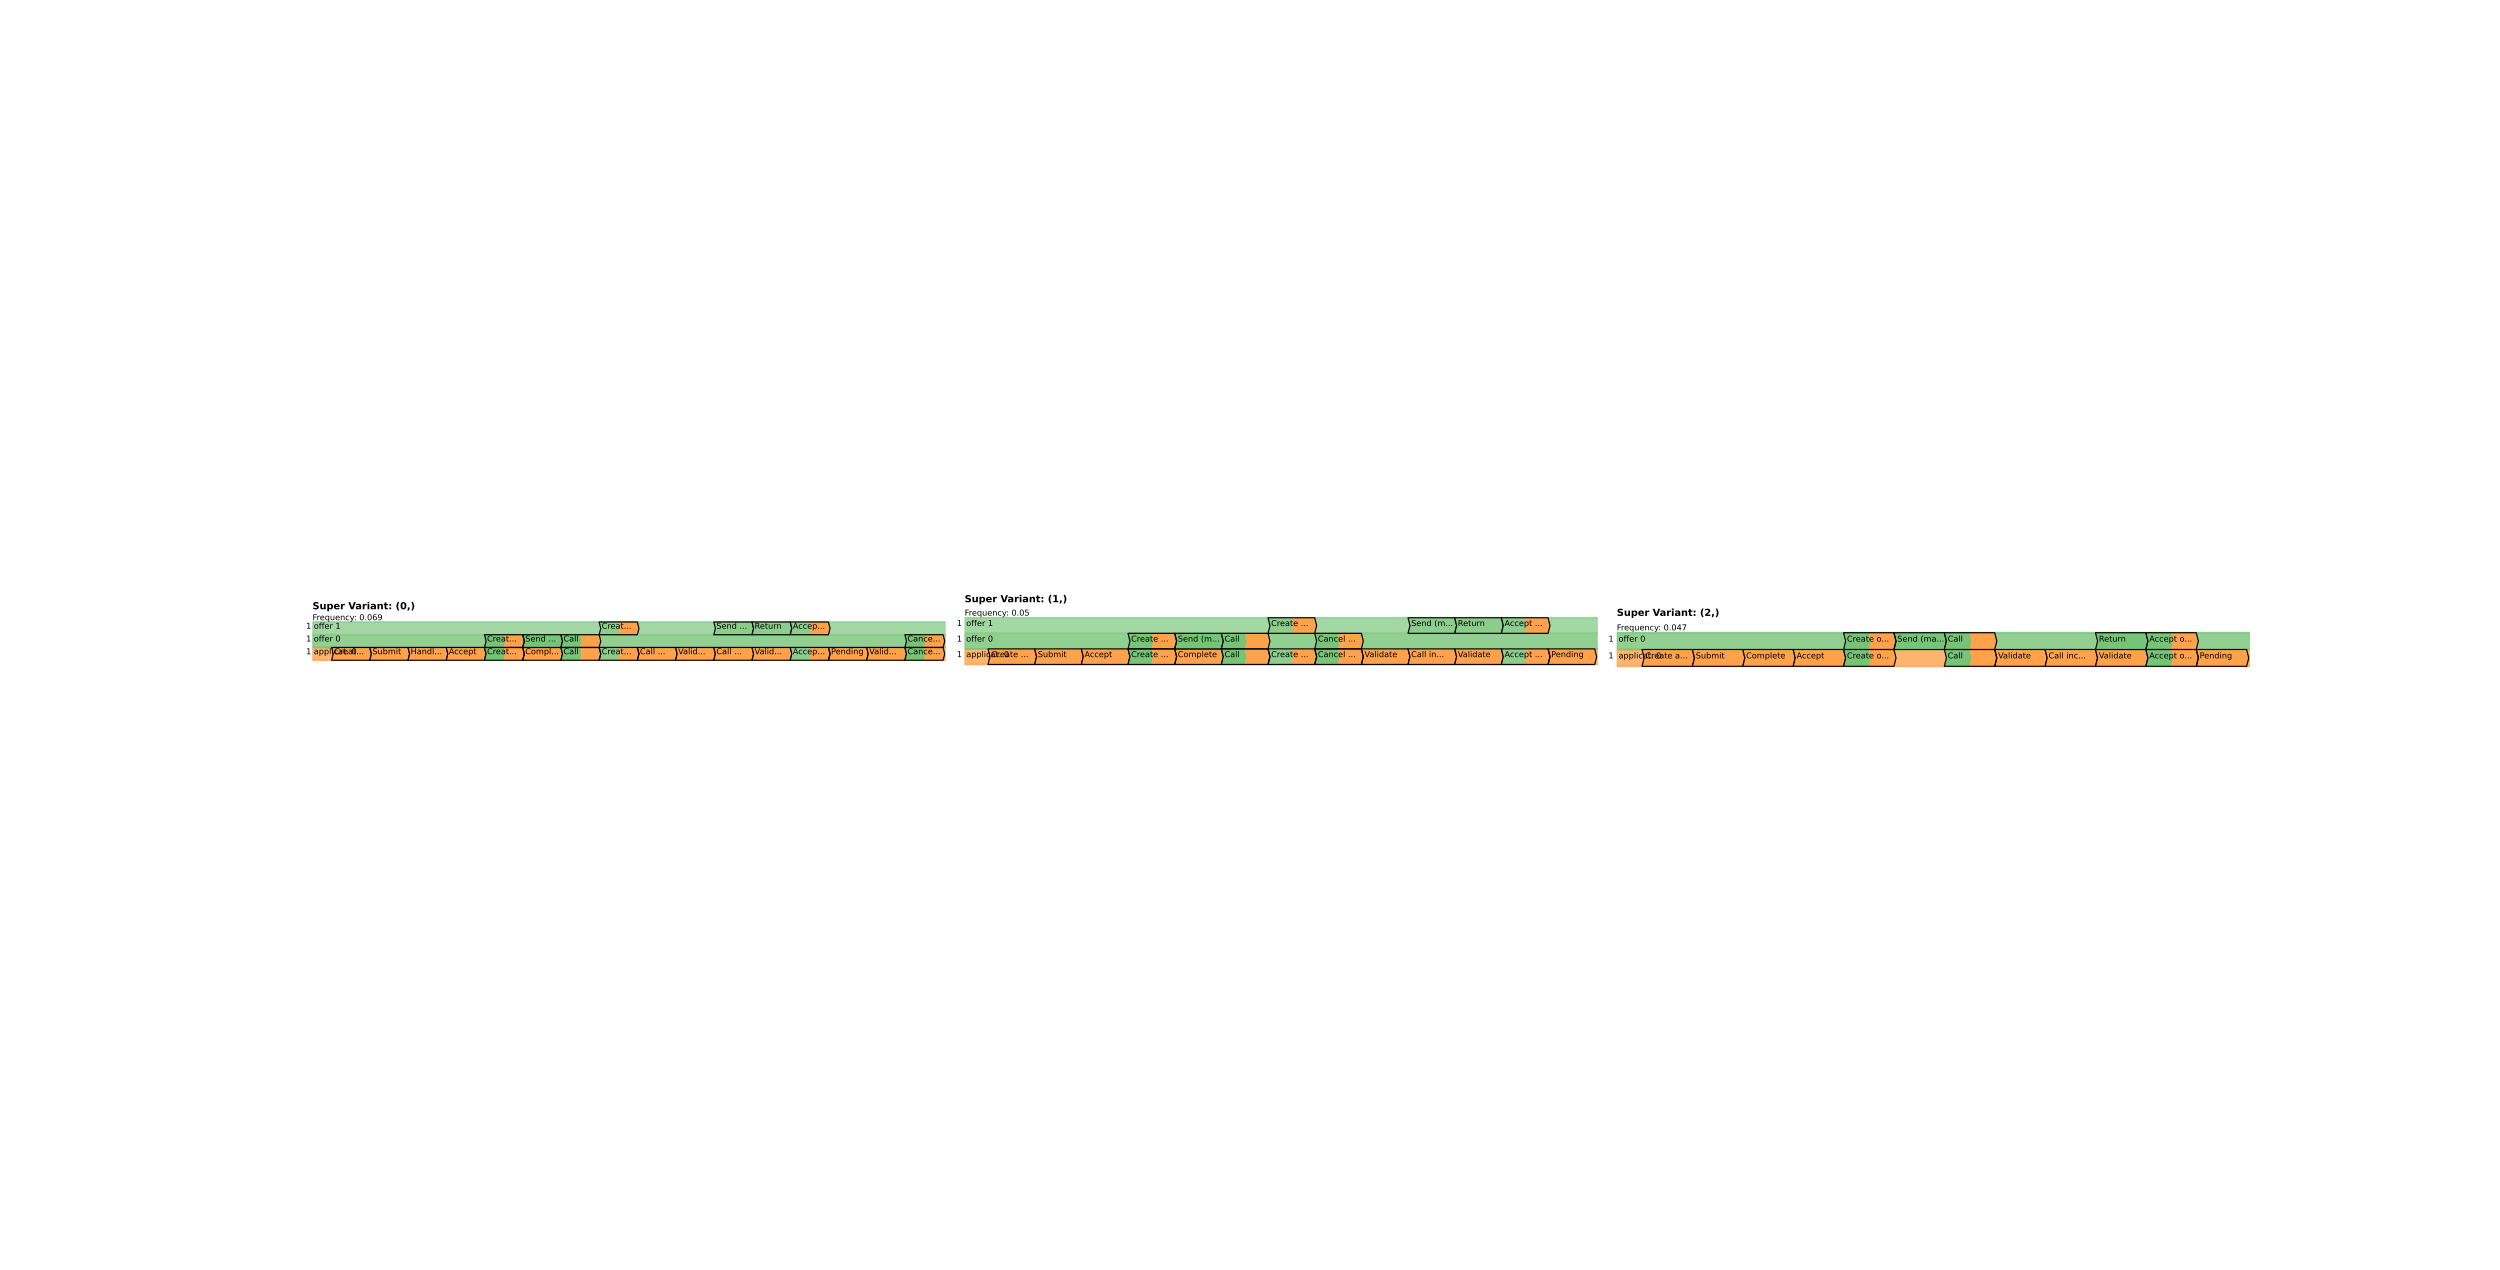 <?xml version="1.0" encoding="utf-8" standalone="no"?>
<!DOCTYPE svg PUBLIC "-//W3C//DTD SVG 1.1//EN"
  "http://www.w3.org/Graphics/SVG/1.1/DTD/svg11.dtd">
<!-- Created with matplotlib (https://matplotlib.org/) -->
<svg height="702pt" version="1.1" viewBox="0 0 1382.4 702" width="1382.4pt" xmlns="http://www.w3.org/2000/svg" xmlns:xlink="http://www.w3.org/1999/xlink">
 <defs>
  <style type="text/css">*{stroke-linecap:butt;stroke-linejoin:round;}</style>
 </defs>
 <g id="figure_1">
  <g id="patch_1">
   <path d="M 0 702 
L 1382.4 702 
L 1382.4 0 
L 0 0 
z
" style="fill:#ffffff;"/>
  </g>
  <g id="axes_1">
   <g id="patch_2">
    <path clip-path="url(#p60ec4a28c7)" d="M 172.8 365.077 
L 532.076 365.077 
L 532.076 358.032 
L 172.8 358.032 
z
" style="fill:#ffa24b;opacity:0.8;stroke:#ffa24b;stroke-linejoin:miter;"/>
   </g>
   <g id="patch_3">
    <path clip-path="url(#p60ec4a28c7)" d="M 172.8 358.032 
L 532.076 358.032 
L 532.076 350.988 
L 172.8 350.988 
z
" style="fill:#76c476;opacity:0.8;stroke:#76c476;stroke-linejoin:miter;"/>
   </g>
   <g id="patch_4">
    <path clip-path="url(#p60ec4a28c7)" d="M 172.8 350.988 
L 532.076 350.988 
L 532.076 343.943 
L 172.8 343.943 
z
" style="fill:#8ccd8c;opacity:0.8;stroke:#8ccd8c;stroke-linejoin:miter;"/>
   </g>
   <g id="patch_5">
    <path clip-path="url(#p60ec4a28c7)" d="M 183.367 365.077 
L 204.501 365.077 
L 205.381 361.555 
L 204.501 358.032 
L 183.367 358.032 
L 184.248 361.555 
z
" style="fill:#ffa24b;stroke:#000000;stroke-linejoin:miter;stroke-width:0.65;"/>
   </g>
   <g id="patch_6">
    <path clip-path="url(#p60ec4a28c7)" d="M 204.501 365.077 
L 225.635 365.077 
L 226.515 361.555 
L 225.635 358.032 
L 204.501 358.032 
L 205.381 361.555 
z
" style="fill:#ffa24b;stroke:#000000;stroke-linejoin:miter;stroke-width:0.65;"/>
   </g>
   <g id="patch_7">
    <path clip-path="url(#p60ec4a28c7)" d="M 225.635 365.077 
L 246.769 365.077 
L 247.649 361.555 
L 246.769 358.032 
L 225.635 358.032 
L 226.515 361.555 
z
" style="fill:#ffa24b;stroke:#000000;stroke-linejoin:miter;stroke-width:0.65;"/>
   </g>
   <g id="patch_8">
    <path clip-path="url(#p60ec4a28c7)" d="M 246.769 365.077 
L 267.902 365.077 
L 268.783 361.555 
L 267.902 358.032 
L 246.769 358.032 
L 247.649 361.555 
z
" style="fill:#ffa24b;stroke:#000000;stroke-linejoin:miter;stroke-width:0.65;"/>
   </g>
   <g id="patch_9">
    <path clip-path="url(#p60ec4a28c7)" d="M 267.902 365.077 
L 278.469 365.077 
L 279.35 361.555 
L 278.469 358.032 
L 267.902 358.032 
L 268.783 361.555 
z
" style="fill:#76c476;"/>
   </g>
   <g id="patch_10">
    <path clip-path="url(#p60ec4a28c7)" d="M 278.469 365.077 
L 289.036 365.077 
L 289.917 361.555 
L 289.036 358.032 
L 278.469 358.032 
L 279.35 361.555 
z
" style="fill:#ffa24b;"/>
   </g>
   <g id="patch_11">
    <path clip-path="url(#p60ec4a28c7)" d="M 289.036 365.077 
L 310.17 365.077 
L 311.051 361.555 
L 310.17 358.032 
L 289.036 358.032 
L 289.917 361.555 
z
" style="fill:#ffa24b;stroke:#000000;stroke-linejoin:miter;stroke-width:0.65;"/>
   </g>
   <g id="patch_12">
    <path clip-path="url(#p60ec4a28c7)" d="M 310.17 365.077 
L 320.737 365.077 
L 321.618 361.555 
L 320.737 358.032 
L 310.17 358.032 
L 311.051 361.555 
z
" style="fill:#76c476;"/>
   </g>
   <g id="patch_13">
    <path clip-path="url(#p60ec4a28c7)" d="M 320.737 365.077 
L 331.304 365.077 
L 332.185 361.555 
L 331.304 358.032 
L 320.737 358.032 
L 321.618 361.555 
z
" style="fill:#ffa24b;"/>
   </g>
   <g id="patch_14">
    <path clip-path="url(#p60ec4a28c7)" d="M 331.304 365.077 
L 341.871 365.077 
L 342.751 361.555 
L 341.871 358.032 
L 331.304 358.032 
L 332.185 361.555 
z
" style="fill:#8ccd8c;"/>
   </g>
   <g id="patch_15">
    <path clip-path="url(#p60ec4a28c7)" d="M 341.871 365.077 
L 352.438 365.077 
L 353.318 361.555 
L 352.438 358.032 
L 341.871 358.032 
L 342.751 361.555 
z
" style="fill:#ffa24b;"/>
   </g>
   <g id="patch_16">
    <path clip-path="url(#p60ec4a28c7)" d="M 352.438 365.077 
L 373.572 365.077 
L 374.452 361.555 
L 373.572 358.032 
L 352.438 358.032 
L 353.318 361.555 
z
" style="fill:#ffa24b;stroke:#000000;stroke-linejoin:miter;stroke-width:0.65;"/>
   </g>
   <g id="patch_17">
    <path clip-path="url(#p60ec4a28c7)" d="M 373.572 365.077 
L 394.706 365.077 
L 395.586 361.555 
L 394.706 358.032 
L 373.572 358.032 
L 374.452 361.555 
z
" style="fill:#ffa24b;stroke:#000000;stroke-linejoin:miter;stroke-width:0.65;"/>
   </g>
   <g id="patch_18">
    <path clip-path="url(#p60ec4a28c7)" d="M 394.706 365.077 
L 415.839 365.077 
L 416.72 361.555 
L 415.839 358.032 
L 394.706 358.032 
L 395.586 361.555 
z
" style="fill:#ffa24b;stroke:#000000;stroke-linejoin:miter;stroke-width:0.65;"/>
   </g>
   <g id="patch_19">
    <path clip-path="url(#p60ec4a28c7)" d="M 415.839 365.077 
L 436.973 365.077 
L 437.854 361.555 
L 436.973 358.032 
L 415.839 358.032 
L 416.72 361.555 
z
" style="fill:#ffa24b;stroke:#000000;stroke-linejoin:miter;stroke-width:0.65;"/>
   </g>
   <g id="patch_20">
    <path clip-path="url(#p60ec4a28c7)" d="M 436.973 365.077 
L 447.54 365.077 
L 448.421 361.555 
L 447.54 358.032 
L 436.973 358.032 
L 437.854 361.555 
z
" style="fill:#8ccd8c;"/>
   </g>
   <g id="patch_21">
    <path clip-path="url(#p60ec4a28c7)" d="M 447.54 365.077 
L 458.107 365.077 
L 458.988 361.555 
L 458.107 358.032 
L 447.54 358.032 
L 448.421 361.555 
z
" style="fill:#ffa24b;"/>
   </g>
   <g id="patch_22">
    <path clip-path="url(#p60ec4a28c7)" d="M 458.107 365.077 
L 479.241 365.077 
L 480.122 361.555 
L 479.241 358.032 
L 458.107 358.032 
L 458.988 361.555 
z
" style="fill:#ffa24b;stroke:#000000;stroke-linejoin:miter;stroke-width:0.65;"/>
   </g>
   <g id="patch_23">
    <path clip-path="url(#p60ec4a28c7)" d="M 479.241 365.077 
L 500.375 365.077 
L 501.255 361.555 
L 500.375 358.032 
L 479.241 358.032 
L 480.122 361.555 
z
" style="fill:#ffa24b;stroke:#000000;stroke-linejoin:miter;stroke-width:0.65;"/>
   </g>
   <g id="patch_24">
    <path clip-path="url(#p60ec4a28c7)" d="M 500.375 365.077 
L 510.942 365.077 
L 511.822 361.555 
L 510.942 358.032 
L 500.375 358.032 
L 501.255 361.555 
z
" style="fill:#76c476;"/>
   </g>
   <g id="patch_25">
    <path clip-path="url(#p60ec4a28c7)" d="M 510.942 365.077 
L 521.509 365.077 
L 522.389 361.555 
L 521.509 358.032 
L 510.942 358.032 
L 511.822 361.555 
z
" style="fill:#ffa24b;"/>
   </g>
   <g id="patch_26">
    <path clip-path="url(#p60ec4a28c7)" d="M 267.902 358.032 
L 278.469 358.032 
L 279.35 354.51 
L 278.469 350.988 
L 267.902 350.988 
L 268.783 354.51 
z
" style="fill:#76c476;"/>
   </g>
   <g id="patch_27">
    <path clip-path="url(#p60ec4a28c7)" d="M 278.469 358.032 
L 289.036 358.032 
L 289.917 354.51 
L 289.036 350.988 
L 278.469 350.988 
L 279.35 354.51 
z
" style="fill:#ffa24b;"/>
   </g>
   <g id="patch_28">
    <path clip-path="url(#p60ec4a28c7)" d="M 289.036 358.032 
L 310.17 358.032 
L 311.051 354.51 
L 310.17 350.988 
L 289.036 350.988 
L 289.917 354.51 
z
" style="fill:#76c476;stroke:#000000;stroke-linejoin:miter;stroke-width:0.65;"/>
   </g>
   <g id="patch_29">
    <path clip-path="url(#p60ec4a28c7)" d="M 310.17 358.032 
L 320.737 358.032 
L 321.618 354.51 
L 320.737 350.988 
L 310.17 350.988 
L 311.051 354.51 
z
" style="fill:#76c476;"/>
   </g>
   <g id="patch_30">
    <path clip-path="url(#p60ec4a28c7)" d="M 320.737 358.032 
L 331.304 358.032 
L 332.185 354.51 
L 331.304 350.988 
L 320.737 350.988 
L 321.618 354.51 
z
" style="fill:#ffa24b;"/>
   </g>
   <g id="patch_31">
    <path clip-path="url(#p60ec4a28c7)" d="M 500.375 358.032 
L 510.942 358.032 
L 511.822 354.51 
L 510.942 350.988 
L 500.375 350.988 
L 501.255 354.51 
z
" style="fill:#76c476;"/>
   </g>
   <g id="patch_32">
    <path clip-path="url(#p60ec4a28c7)" d="M 510.942 358.032 
L 521.509 358.032 
L 522.389 354.51 
L 521.509 350.988 
L 510.942 350.988 
L 511.822 354.51 
z
" style="fill:#ffa24b;"/>
   </g>
   <g id="patch_33">
    <path clip-path="url(#p60ec4a28c7)" d="M 331.304 350.988 
L 341.871 350.988 
L 342.751 347.465 
L 341.871 343.943 
L 331.304 343.943 
L 332.185 347.465 
z
" style="fill:#8ccd8c;"/>
   </g>
   <g id="patch_34">
    <path clip-path="url(#p60ec4a28c7)" d="M 341.871 350.988 
L 352.438 350.988 
L 353.318 347.465 
L 352.438 343.943 
L 341.871 343.943 
L 342.751 347.465 
z
" style="fill:#ffa24b;"/>
   </g>
   <g id="patch_35">
    <path clip-path="url(#p60ec4a28c7)" d="M 394.706 350.988 
L 415.839 350.988 
L 416.72 347.465 
L 415.839 343.943 
L 394.706 343.943 
L 395.586 347.465 
z
" style="fill:#8ccd8c;stroke:#000000;stroke-linejoin:miter;stroke-width:0.65;"/>
   </g>
   <g id="patch_36">
    <path clip-path="url(#p60ec4a28c7)" d="M 415.839 350.988 
L 436.973 350.988 
L 437.854 347.465 
L 436.973 343.943 
L 415.839 343.943 
L 416.72 347.465 
z
" style="fill:#8ccd8c;stroke:#000000;stroke-linejoin:miter;stroke-width:0.65;"/>
   </g>
   <g id="patch_37">
    <path clip-path="url(#p60ec4a28c7)" d="M 436.973 350.988 
L 447.54 350.988 
L 448.421 347.465 
L 447.54 343.943 
L 436.973 343.943 
L 437.854 347.465 
z
" style="fill:#8ccd8c;"/>
   </g>
   <g id="patch_38">
    <path clip-path="url(#p60ec4a28c7)" d="M 447.54 350.988 
L 458.107 350.988 
L 458.988 347.465 
L 458.107 343.943 
L 447.54 343.943 
L 448.421 347.465 
z
" style="fill:#ffa24b;"/>
   </g>
   <g id="text_1">
    <!-- 1 -->
    <g transform="translate(169.278 361.766)scale(0.045 -0.045)">
     <defs>
      <path d="M 12.406 8.297 
L 28.516 8.297 
L 28.516 63.922 
L 10.984 60.406 
L 10.984 69.391 
L 28.422 72.906 
L 38.281 72.906 
L 38.281 8.297 
L 54.391 8.297 
L 54.391 0 
L 12.406 0 
z
" id="DejaVuSans-49"/>
     </defs>
     <use xlink:href="#DejaVuSans-49"/>
    </g>
   </g>
   <g id="text_2">
    <!-- applicat. 0 -->
    <g transform="translate(173.504 361.766)scale(0.045 -0.045)">
     <defs>
      <path d="M 34.281 27.484 
Q 23.391 27.484 19.188 25 
Q 14.984 22.516 14.984 16.5 
Q 14.984 11.719 18.141 8.906 
Q 21.297 6.109 26.703 6.109 
Q 34.188 6.109 38.703 11.406 
Q 43.219 16.703 43.219 25.484 
L 43.219 27.484 
z
M 52.203 31.203 
L 52.203 0 
L 43.219 0 
L 43.219 8.297 
Q 40.141 3.328 35.547 0.953 
Q 30.953 -1.422 24.312 -1.422 
Q 15.922 -1.422 10.953 3.297 
Q 6 8.016 6 15.922 
Q 6 25.141 12.172 29.828 
Q 18.359 34.516 30.609 34.516 
L 43.219 34.516 
L 43.219 35.406 
Q 43.219 41.609 39.141 45 
Q 35.062 48.391 27.688 48.391 
Q 23 48.391 18.547 47.266 
Q 14.109 46.141 10.016 43.891 
L 10.016 52.203 
Q 14.938 54.109 19.578 55.047 
Q 24.219 56 28.609 56 
Q 40.484 56 46.344 49.844 
Q 52.203 43.703 52.203 31.203 
z
" id="DejaVuSans-97"/>
      <path d="M 18.109 8.203 
L 18.109 -20.797 
L 9.078 -20.797 
L 9.078 54.688 
L 18.109 54.688 
L 18.109 46.391 
Q 20.953 51.266 25.266 53.625 
Q 29.594 56 35.594 56 
Q 45.562 56 51.781 48.094 
Q 58.016 40.188 58.016 27.297 
Q 58.016 14.406 51.781 6.484 
Q 45.562 -1.422 35.594 -1.422 
Q 29.594 -1.422 25.266 0.953 
Q 20.953 3.328 18.109 8.203 
z
M 48.688 27.297 
Q 48.688 37.203 44.609 42.844 
Q 40.531 48.484 33.406 48.484 
Q 26.266 48.484 22.188 42.844 
Q 18.109 37.203 18.109 27.297 
Q 18.109 17.391 22.188 11.75 
Q 26.266 6.109 33.406 6.109 
Q 40.531 6.109 44.609 11.75 
Q 48.688 17.391 48.688 27.297 
z
" id="DejaVuSans-112"/>
      <path d="M 9.422 75.984 
L 18.406 75.984 
L 18.406 0 
L 9.422 0 
z
" id="DejaVuSans-108"/>
      <path d="M 9.422 54.688 
L 18.406 54.688 
L 18.406 0 
L 9.422 0 
z
M 9.422 75.984 
L 18.406 75.984 
L 18.406 64.594 
L 9.422 64.594 
z
" id="DejaVuSans-105"/>
      <path d="M 48.781 52.594 
L 48.781 44.188 
Q 44.969 46.297 41.141 47.344 
Q 37.312 48.391 33.406 48.391 
Q 24.656 48.391 19.812 42.844 
Q 14.984 37.312 14.984 27.297 
Q 14.984 17.281 19.812 11.734 
Q 24.656 6.203 33.406 6.203 
Q 37.312 6.203 41.141 7.25 
Q 44.969 8.297 48.781 10.406 
L 48.781 2.094 
Q 45.016 0.344 40.984 -0.531 
Q 36.969 -1.422 32.422 -1.422 
Q 20.062 -1.422 12.781 6.344 
Q 5.516 14.109 5.516 27.297 
Q 5.516 40.672 12.859 48.328 
Q 20.219 56 33.016 56 
Q 37.156 56 41.109 55.141 
Q 45.062 54.297 48.781 52.594 
z
" id="DejaVuSans-99"/>
      <path d="M 18.312 70.219 
L 18.312 54.688 
L 36.812 54.688 
L 36.812 47.703 
L 18.312 47.703 
L 18.312 18.016 
Q 18.312 11.328 20.141 9.422 
Q 21.969 7.516 27.594 7.516 
L 36.812 7.516 
L 36.812 0 
L 27.594 0 
Q 17.188 0 13.234 3.875 
Q 9.281 7.766 9.281 18.016 
L 9.281 47.703 
L 2.688 47.703 
L 2.688 54.688 
L 9.281 54.688 
L 9.281 70.219 
z
" id="DejaVuSans-116"/>
      <path d="M 10.688 12.406 
L 21 12.406 
L 21 0 
L 10.688 0 
z
" id="DejaVuSans-46"/>
      <path id="DejaVuSans-32"/>
      <path d="M 31.781 66.406 
Q 24.172 66.406 20.328 58.906 
Q 16.5 51.422 16.5 36.375 
Q 16.5 21.391 20.328 13.891 
Q 24.172 6.391 31.781 6.391 
Q 39.453 6.391 43.281 13.891 
Q 47.125 21.391 47.125 36.375 
Q 47.125 51.422 43.281 58.906 
Q 39.453 66.406 31.781 66.406 
z
M 31.781 74.219 
Q 44.047 74.219 50.516 64.516 
Q 56.984 54.828 56.984 36.375 
Q 56.984 17.969 50.516 8.266 
Q 44.047 -1.422 31.781 -1.422 
Q 19.531 -1.422 13.062 8.266 
Q 6.594 17.969 6.594 36.375 
Q 6.594 54.828 13.062 64.516 
Q 19.531 74.219 31.781 74.219 
z
" id="DejaVuSans-48"/>
     </defs>
     <use xlink:href="#DejaVuSans-97"/>
     <use x="61.279" xlink:href="#DejaVuSans-112"/>
     <use x="124.756" xlink:href="#DejaVuSans-112"/>
     <use x="188.232" xlink:href="#DejaVuSans-108"/>
     <use x="216.016" xlink:href="#DejaVuSans-105"/>
     <use x="243.799" xlink:href="#DejaVuSans-99"/>
     <use x="298.779" xlink:href="#DejaVuSans-97"/>
     <use x="360.059" xlink:href="#DejaVuSans-116"/>
     <use x="399.268" xlink:href="#DejaVuSans-46"/>
     <use x="431.055" xlink:href="#DejaVuSans-32"/>
     <use x="462.842" xlink:href="#DejaVuSans-48"/>
    </g>
   </g>
   <g id="text_3">
    <!-- 1 -->
    <g transform="translate(169.278 354.721)scale(0.045 -0.045)">
     <use xlink:href="#DejaVuSans-49"/>
    </g>
   </g>
   <g id="text_4">
    <!-- offer 0 -->
    <g transform="translate(173.504 354.721)scale(0.045 -0.045)">
     <defs>
      <path d="M 30.609 48.391 
Q 23.391 48.391 19.188 42.75 
Q 14.984 37.109 14.984 27.297 
Q 14.984 17.484 19.156 11.844 
Q 23.344 6.203 30.609 6.203 
Q 37.797 6.203 41.984 11.859 
Q 46.188 17.531 46.188 27.297 
Q 46.188 37.016 41.984 42.703 
Q 37.797 48.391 30.609 48.391 
z
M 30.609 56 
Q 42.328 56 49.016 48.375 
Q 55.719 40.766 55.719 27.297 
Q 55.719 13.875 49.016 6.219 
Q 42.328 -1.422 30.609 -1.422 
Q 18.844 -1.422 12.172 6.219 
Q 5.516 13.875 5.516 27.297 
Q 5.516 40.766 12.172 48.375 
Q 18.844 56 30.609 56 
z
" id="DejaVuSans-111"/>
      <path d="M 37.109 75.984 
L 37.109 68.5 
L 28.516 68.5 
Q 23.688 68.5 21.797 66.547 
Q 19.922 64.594 19.922 59.516 
L 19.922 54.688 
L 34.719 54.688 
L 34.719 47.703 
L 19.922 47.703 
L 19.922 0 
L 10.891 0 
L 10.891 47.703 
L 2.297 47.703 
L 2.297 54.688 
L 10.891 54.688 
L 10.891 58.5 
Q 10.891 67.625 15.141 71.797 
Q 19.391 75.984 28.609 75.984 
z
" id="DejaVuSans-102"/>
      <path d="M 56.203 29.594 
L 56.203 25.203 
L 14.891 25.203 
Q 15.484 15.922 20.484 11.062 
Q 25.484 6.203 34.422 6.203 
Q 39.594 6.203 44.453 7.469 
Q 49.312 8.734 54.109 11.281 
L 54.109 2.781 
Q 49.266 0.734 44.188 -0.344 
Q 39.109 -1.422 33.891 -1.422 
Q 20.797 -1.422 13.156 6.188 
Q 5.516 13.812 5.516 26.812 
Q 5.516 40.234 12.766 48.109 
Q 20.016 56 32.328 56 
Q 43.359 56 49.781 48.891 
Q 56.203 41.797 56.203 29.594 
z
M 47.219 32.234 
Q 47.125 39.594 43.094 43.984 
Q 39.062 48.391 32.422 48.391 
Q 24.906 48.391 20.391 44.141 
Q 15.875 39.891 15.188 32.172 
z
" id="DejaVuSans-101"/>
      <path d="M 41.109 46.297 
Q 39.594 47.172 37.812 47.578 
Q 36.031 48 33.891 48 
Q 26.266 48 22.188 43.047 
Q 18.109 38.094 18.109 28.812 
L 18.109 0 
L 9.078 0 
L 9.078 54.688 
L 18.109 54.688 
L 18.109 46.188 
Q 20.953 51.172 25.484 53.578 
Q 30.031 56 36.531 56 
Q 37.453 56 38.578 55.875 
Q 39.703 55.766 41.062 55.516 
z
" id="DejaVuSans-114"/>
     </defs>
     <use xlink:href="#DejaVuSans-111"/>
     <use x="61.182" xlink:href="#DejaVuSans-102"/>
     <use x="96.387" xlink:href="#DejaVuSans-102"/>
     <use x="131.592" xlink:href="#DejaVuSans-101"/>
     <use x="193.115" xlink:href="#DejaVuSans-114"/>
     <use x="234.229" xlink:href="#DejaVuSans-32"/>
     <use x="266.016" xlink:href="#DejaVuSans-48"/>
    </g>
   </g>
   <g id="text_5">
    <!-- 1 -->
    <g transform="translate(169.278 347.677)scale(0.045 -0.045)">
     <use xlink:href="#DejaVuSans-49"/>
    </g>
   </g>
   <g id="text_6">
    <!-- offer 1 -->
    <g transform="translate(173.504 347.677)scale(0.045 -0.045)">
     <use xlink:href="#DejaVuSans-111"/>
     <use x="61.182" xlink:href="#DejaVuSans-102"/>
     <use x="96.387" xlink:href="#DejaVuSans-102"/>
     <use x="131.592" xlink:href="#DejaVuSans-101"/>
     <use x="193.115" xlink:href="#DejaVuSans-114"/>
     <use x="234.229" xlink:href="#DejaVuSans-32"/>
     <use x="266.016" xlink:href="#DejaVuSans-49"/>
    </g>
   </g>
   <g id="text_7">
    <!-- Frequency: 0.069 -->
    <g transform="translate(172.8 342.957)scale(0.045 -0.045)">
     <defs>
      <path d="M 9.812 72.906 
L 51.703 72.906 
L 51.703 64.594 
L 19.672 64.594 
L 19.672 43.109 
L 48.578 43.109 
L 48.578 34.812 
L 19.672 34.812 
L 19.672 0 
L 9.812 0 
z
" id="DejaVuSans-70"/>
      <path d="M 14.797 27.297 
Q 14.797 17.391 18.875 11.75 
Q 22.953 6.109 30.078 6.109 
Q 37.203 6.109 41.297 11.75 
Q 45.406 17.391 45.406 27.297 
Q 45.406 37.203 41.297 42.844 
Q 37.203 48.484 30.078 48.484 
Q 22.953 48.484 18.875 42.844 
Q 14.797 37.203 14.797 27.297 
z
M 45.406 8.203 
Q 42.578 3.328 38.25 0.953 
Q 33.938 -1.422 27.875 -1.422 
Q 17.969 -1.422 11.734 6.484 
Q 5.516 14.406 5.516 27.297 
Q 5.516 40.188 11.734 48.094 
Q 17.969 56 27.875 56 
Q 33.938 56 38.25 53.625 
Q 42.578 51.266 45.406 46.391 
L 45.406 54.688 
L 54.391 54.688 
L 54.391 -20.797 
L 45.406 -20.797 
z
" id="DejaVuSans-113"/>
      <path d="M 8.5 21.578 
L 8.5 54.688 
L 17.484 54.688 
L 17.484 21.922 
Q 17.484 14.156 20.5 10.266 
Q 23.531 6.391 29.594 6.391 
Q 36.859 6.391 41.078 11.031 
Q 45.312 15.672 45.312 23.688 
L 45.312 54.688 
L 54.297 54.688 
L 54.297 0 
L 45.312 0 
L 45.312 8.406 
Q 42.047 3.422 37.719 1 
Q 33.406 -1.422 27.688 -1.422 
Q 18.266 -1.422 13.375 4.438 
Q 8.5 10.297 8.5 21.578 
z
M 31.109 56 
z
" id="DejaVuSans-117"/>
      <path d="M 54.891 33.016 
L 54.891 0 
L 45.906 0 
L 45.906 32.719 
Q 45.906 40.484 42.875 44.328 
Q 39.844 48.188 33.797 48.188 
Q 26.516 48.188 22.312 43.547 
Q 18.109 38.922 18.109 30.906 
L 18.109 0 
L 9.078 0 
L 9.078 54.688 
L 18.109 54.688 
L 18.109 46.188 
Q 21.344 51.125 25.703 53.562 
Q 30.078 56 35.797 56 
Q 45.219 56 50.047 50.172 
Q 54.891 44.344 54.891 33.016 
z
" id="DejaVuSans-110"/>
      <path d="M 32.172 -5.078 
Q 28.375 -14.844 24.75 -17.812 
Q 21.141 -20.797 15.094 -20.797 
L 7.906 -20.797 
L 7.906 -13.281 
L 13.188 -13.281 
Q 16.891 -13.281 18.938 -11.516 
Q 21 -9.766 23.484 -3.219 
L 25.094 0.875 
L 2.984 54.688 
L 12.5 54.688 
L 29.594 11.922 
L 46.688 54.688 
L 56.203 54.688 
z
" id="DejaVuSans-121"/>
      <path d="M 11.719 12.406 
L 22.016 12.406 
L 22.016 0 
L 11.719 0 
z
M 11.719 51.703 
L 22.016 51.703 
L 22.016 39.312 
L 11.719 39.312 
z
" id="DejaVuSans-58"/>
      <path d="M 33.016 40.375 
Q 26.375 40.375 22.484 35.828 
Q 18.609 31.297 18.609 23.391 
Q 18.609 15.531 22.484 10.953 
Q 26.375 6.391 33.016 6.391 
Q 39.656 6.391 43.531 10.953 
Q 47.406 15.531 47.406 23.391 
Q 47.406 31.297 43.531 35.828 
Q 39.656 40.375 33.016 40.375 
z
M 52.594 71.297 
L 52.594 62.312 
Q 48.875 64.062 45.094 64.984 
Q 41.312 65.922 37.594 65.922 
Q 27.828 65.922 22.672 59.328 
Q 17.531 52.734 16.797 39.406 
Q 19.672 43.656 24.016 45.922 
Q 28.375 48.188 33.594 48.188 
Q 44.578 48.188 50.953 41.516 
Q 57.328 34.859 57.328 23.391 
Q 57.328 12.156 50.688 5.359 
Q 44.047 -1.422 33.016 -1.422 
Q 20.359 -1.422 13.672 8.266 
Q 6.984 17.969 6.984 36.375 
Q 6.984 53.656 15.188 63.938 
Q 23.391 74.219 37.203 74.219 
Q 40.922 74.219 44.703 73.484 
Q 48.484 72.75 52.594 71.297 
z
" id="DejaVuSans-54"/>
      <path d="M 10.984 1.516 
L 10.984 10.5 
Q 14.703 8.734 18.5 7.812 
Q 22.312 6.891 25.984 6.891 
Q 35.75 6.891 40.891 13.453 
Q 46.047 20.016 46.781 33.406 
Q 43.953 29.203 39.594 26.953 
Q 35.25 24.703 29.984 24.703 
Q 19.047 24.703 12.672 31.312 
Q 6.297 37.938 6.297 49.422 
Q 6.297 60.641 12.938 67.422 
Q 19.578 74.219 30.609 74.219 
Q 43.266 74.219 49.922 64.516 
Q 56.594 54.828 56.594 36.375 
Q 56.594 19.141 48.406 8.859 
Q 40.234 -1.422 26.422 -1.422 
Q 22.703 -1.422 18.891 -0.688 
Q 15.094 0.047 10.984 1.516 
z
M 30.609 32.422 
Q 37.25 32.422 41.125 36.953 
Q 45.016 41.5 45.016 49.422 
Q 45.016 57.281 41.125 61.844 
Q 37.25 66.406 30.609 66.406 
Q 23.969 66.406 20.094 61.844 
Q 16.219 57.281 16.219 49.422 
Q 16.219 41.5 20.094 36.953 
Q 23.969 32.422 30.609 32.422 
z
" id="DejaVuSans-57"/>
     </defs>
     <use xlink:href="#DejaVuSans-70"/>
     <use x="50.27" xlink:href="#DejaVuSans-114"/>
     <use x="89.133" xlink:href="#DejaVuSans-101"/>
     <use x="150.656" xlink:href="#DejaVuSans-113"/>
     <use x="214.133" xlink:href="#DejaVuSans-117"/>
     <use x="277.512" xlink:href="#DejaVuSans-101"/>
     <use x="339.035" xlink:href="#DejaVuSans-110"/>
     <use x="402.414" xlink:href="#DejaVuSans-99"/>
     <use x="457.395" xlink:href="#DejaVuSans-121"/>
     <use x="509.324" xlink:href="#DejaVuSans-58"/>
     <use x="543.016" xlink:href="#DejaVuSans-32"/>
     <use x="574.803" xlink:href="#DejaVuSans-48"/>
     <use x="638.426" xlink:href="#DejaVuSans-46"/>
     <use x="670.213" xlink:href="#DejaVuSans-48"/>
     <use x="733.836" xlink:href="#DejaVuSans-54"/>
     <use x="797.459" xlink:href="#DejaVuSans-57"/>
    </g>
   </g>
   <g id="text_8">
    <!-- Super Variant: (0,) -->
    <g transform="translate(172.8 336.898)scale(0.054 -0.054)">
     <defs>
      <path d="M 59.906 70.609 
L 59.906 55.172 
Q 53.906 57.859 48.188 59.219 
Q 42.484 60.594 37.406 60.594 
Q 30.672 60.594 27.438 58.734 
Q 24.219 56.891 24.219 52.984 
Q 24.219 50.047 26.391 48.406 
Q 28.562 46.781 34.281 45.609 
L 42.281 44 
Q 54.438 41.547 59.562 36.562 
Q 64.703 31.594 64.703 22.406 
Q 64.703 10.359 57.547 4.469 
Q 50.391 -1.422 35.688 -1.422 
Q 28.766 -1.422 21.781 -0.094 
Q 14.797 1.219 7.812 3.812 
L 7.812 19.672 
Q 14.797 15.969 21.312 14.078 
Q 27.828 12.203 33.891 12.203 
Q 40.047 12.203 43.312 14.25 
Q 46.578 16.312 46.578 20.125 
Q 46.578 23.531 44.359 25.391 
Q 42.141 27.25 35.5 28.719 
L 28.219 30.328 
Q 17.281 32.672 12.219 37.797 
Q 7.172 42.922 7.172 51.609 
Q 7.172 62.5 14.203 68.359 
Q 21.234 74.219 34.422 74.219 
Q 40.438 74.219 46.781 73.312 
Q 53.125 72.406 59.906 70.609 
z
" id="DejaVuSans-Bold-83"/>
      <path d="M 7.812 21.297 
L 7.812 54.688 
L 25.391 54.688 
L 25.391 49.219 
Q 25.391 44.781 25.344 38.062 
Q 25.297 31.344 25.297 29.109 
Q 25.297 22.516 25.641 19.609 
Q 25.984 16.703 26.812 15.375 
Q 27.875 13.672 29.609 12.734 
Q 31.344 11.812 33.594 11.812 
Q 39.062 11.812 42.188 16.016 
Q 45.312 20.219 45.312 27.688 
L 45.312 54.688 
L 62.797 54.688 
L 62.797 0 
L 45.312 0 
L 45.312 7.906 
Q 41.359 3.125 36.938 0.844 
Q 32.516 -1.422 27.203 -1.422 
Q 17.719 -1.422 12.766 4.391 
Q 7.812 10.203 7.812 21.297 
z
" id="DejaVuSans-Bold-117"/>
      <path d="M 25.875 7.906 
L 25.875 -20.797 
L 8.406 -20.797 
L 8.406 54.688 
L 25.875 54.688 
L 25.875 46.688 
Q 29.5 51.469 33.891 53.734 
Q 38.281 56 44 56 
Q 54.109 56 60.594 47.969 
Q 67.094 39.938 67.094 27.297 
Q 67.094 14.656 60.594 6.609 
Q 54.109 -1.422 44 -1.422 
Q 38.281 -1.422 33.891 0.844 
Q 29.5 3.125 25.875 7.906 
z
M 37.5 43.312 
Q 31.891 43.312 28.875 39.188 
Q 25.875 35.062 25.875 27.297 
Q 25.875 19.531 28.875 15.406 
Q 31.891 11.281 37.5 11.281 
Q 43.109 11.281 46.062 15.375 
Q 49.031 19.484 49.031 27.297 
Q 49.031 35.109 46.062 39.203 
Q 43.109 43.312 37.5 43.312 
z
" id="DejaVuSans-Bold-112"/>
      <path d="M 62.984 27.484 
L 62.984 22.516 
L 22.125 22.516 
Q 22.75 16.359 26.562 13.281 
Q 30.375 10.203 37.203 10.203 
Q 42.719 10.203 48.5 11.844 
Q 54.297 13.484 60.406 16.797 
L 60.406 3.328 
Q 54.203 0.984 48 -0.219 
Q 41.797 -1.422 35.594 -1.422 
Q 20.75 -1.422 12.516 6.125 
Q 4.297 13.672 4.297 27.297 
Q 4.297 40.672 12.375 48.328 
Q 20.453 56 34.625 56 
Q 47.516 56 55.25 48.234 
Q 62.984 40.484 62.984 27.484 
z
M 45.016 33.297 
Q 45.016 38.281 42.109 41.328 
Q 39.203 44.391 34.516 44.391 
Q 29.438 44.391 26.266 41.531 
Q 23.094 38.672 22.312 33.297 
z
" id="DejaVuSans-Bold-101"/>
      <path d="M 49.031 39.797 
Q 46.734 40.875 44.453 41.375 
Q 42.188 41.891 39.891 41.891 
Q 33.156 41.891 29.516 37.562 
Q 25.875 33.25 25.875 25.203 
L 25.875 0 
L 8.406 0 
L 8.406 54.688 
L 25.875 54.688 
L 25.875 45.703 
Q 29.25 51.078 33.609 53.531 
Q 37.984 56 44.094 56 
Q 44.969 56 45.984 55.922 
Q 47.016 55.859 48.969 55.609 
z
" id="DejaVuSans-Bold-114"/>
      <path id="DejaVuSans-Bold-32"/>
      <path d="M 0.484 72.906 
L 19.391 72.906 
L 38.719 19.094 
L 58.016 72.906 
L 76.906 72.906 
L 49.906 0 
L 27.484 0 
z
" id="DejaVuSans-Bold-86"/>
      <path d="M 32.906 24.609 
Q 27.438 24.609 24.672 22.75 
Q 21.922 20.906 21.922 17.281 
Q 21.922 13.969 24.141 12.078 
Q 26.375 10.203 30.328 10.203 
Q 35.25 10.203 38.625 13.734 
Q 42 17.281 42 22.609 
L 42 24.609 
z
M 59.625 31.203 
L 59.625 0 
L 42 0 
L 42 8.109 
Q 38.484 3.125 34.078 0.844 
Q 29.688 -1.422 23.391 -1.422 
Q 14.891 -1.422 9.594 3.531 
Q 4.297 8.5 4.297 16.406 
Q 4.297 26.031 10.906 30.516 
Q 17.531 35.016 31.688 35.016 
L 42 35.016 
L 42 36.375 
Q 42 40.531 38.719 42.453 
Q 35.453 44.391 28.516 44.391 
Q 22.906 44.391 18.062 43.266 
Q 13.234 42.141 9.078 39.891 
L 9.078 53.219 
Q 14.703 54.594 20.359 55.297 
Q 26.031 56 31.688 56 
Q 46.484 56 53.047 50.172 
Q 59.625 44.344 59.625 31.203 
z
" id="DejaVuSans-Bold-97"/>
      <path d="M 8.406 54.688 
L 25.875 54.688 
L 25.875 0 
L 8.406 0 
z
M 8.406 75.984 
L 25.875 75.984 
L 25.875 61.719 
L 8.406 61.719 
z
" id="DejaVuSans-Bold-105"/>
      <path d="M 63.375 33.297 
L 63.375 0 
L 45.797 0 
L 45.797 5.422 
L 45.797 25.484 
Q 45.797 32.562 45.484 35.25 
Q 45.172 37.938 44.391 39.203 
Q 43.359 40.922 41.594 41.875 
Q 39.844 42.828 37.594 42.828 
Q 32.125 42.828 29 38.594 
Q 25.875 34.375 25.875 26.906 
L 25.875 0 
L 8.406 0 
L 8.406 54.688 
L 25.875 54.688 
L 25.875 46.688 
Q 29.828 51.469 34.266 53.734 
Q 38.719 56 44.094 56 
Q 53.562 56 58.469 50.188 
Q 63.375 44.391 63.375 33.297 
z
" id="DejaVuSans-Bold-110"/>
      <path d="M 27.484 70.219 
L 27.484 54.688 
L 45.516 54.688 
L 45.516 42.188 
L 27.484 42.188 
L 27.484 19 
Q 27.484 15.188 29 13.844 
Q 30.516 12.5 35.016 12.5 
L 44 12.5 
L 44 0 
L 29 0 
Q 18.656 0 14.328 4.312 
Q 10.016 8.641 10.016 19 
L 10.016 42.188 
L 1.312 42.188 
L 1.312 54.688 
L 10.016 54.688 
L 10.016 70.219 
z
" id="DejaVuSans-Bold-116"/>
      <path d="M 11.188 54.688 
L 28.812 54.688 
L 28.812 35.797 
L 11.188 35.797 
z
M 11.188 18.891 
L 28.812 18.891 
L 28.812 0 
L 11.188 0 
z
" id="DejaVuSans-Bold-58"/>
      <path d="M 37.703 -13.188 
L 23.188 -13.188 
Q 15.719 -1.125 12.156 9.734 
Q 8.594 20.609 8.594 31.297 
Q 8.594 42 12.172 52.953 
Q 15.766 63.922 23.188 75.875 
L 37.703 75.875 
Q 31.453 64.312 28.328 53.25 
Q 25.203 42.188 25.203 31.391 
Q 25.203 20.609 28.297 9.516 
Q 31.391 -1.562 37.703 -13.188 
z
" id="DejaVuSans-Bold-40"/>
      <path d="M 46 36.531 
Q 46 50.203 43.438 55.781 
Q 40.875 61.375 34.812 61.375 
Q 28.766 61.375 26.172 55.781 
Q 23.578 50.203 23.578 36.531 
Q 23.578 22.703 26.172 17.031 
Q 28.766 11.375 34.812 11.375 
Q 40.828 11.375 43.406 17.031 
Q 46 22.703 46 36.531 
z
M 64.797 36.375 
Q 64.797 18.266 56.984 8.422 
Q 49.172 -1.422 34.812 -1.422 
Q 20.406 -1.422 12.594 8.422 
Q 4.781 18.266 4.781 36.375 
Q 4.781 54.547 12.594 64.375 
Q 20.406 74.219 34.812 74.219 
Q 49.172 74.219 56.984 64.375 
Q 64.797 54.547 64.797 36.375 
z
" id="DejaVuSans-Bold-48"/>
      <path d="M 10.203 18.891 
L 27.781 18.891 
L 27.781 4 
L 15.719 -14.203 
L 5.328 -14.203 
L 10.203 4 
z
" id="DejaVuSans-Bold-44"/>
      <path d="M 8.016 -13.188 
Q 14.266 -1.562 17.391 9.516 
Q 20.516 20.609 20.516 31.391 
Q 20.516 42.188 17.391 53.25 
Q 14.266 64.312 8.016 75.875 
L 22.516 75.875 
Q 29.938 63.922 33.516 52.953 
Q 37.109 42 37.109 31.297 
Q 37.109 20.609 33.547 9.734 
Q 29.984 -1.125 22.516 -13.188 
z
" id="DejaVuSans-Bold-41"/>
     </defs>
     <use xlink:href="#DejaVuSans-Bold-83"/>
     <use x="72.021" xlink:href="#DejaVuSans-Bold-117"/>
     <use x="143.213" xlink:href="#DejaVuSans-Bold-112"/>
     <use x="214.795" xlink:href="#DejaVuSans-Bold-101"/>
     <use x="282.617" xlink:href="#DejaVuSans-Bold-114"/>
     <use x="331.934" xlink:href="#DejaVuSans-Bold-32"/>
     <use x="366.748" xlink:href="#DejaVuSans-Bold-86"/>
     <use x="438.641" xlink:href="#DejaVuSans-Bold-97"/>
     <use x="506.121" xlink:href="#DejaVuSans-Bold-114"/>
     <use x="555.438" xlink:href="#DejaVuSans-Bold-105"/>
     <use x="589.715" xlink:href="#DejaVuSans-Bold-97"/>
     <use x="657.195" xlink:href="#DejaVuSans-Bold-110"/>
     <use x="728.387" xlink:href="#DejaVuSans-Bold-116"/>
     <use x="776.189" xlink:href="#DejaVuSans-Bold-58"/>
     <use x="816.18" xlink:href="#DejaVuSans-Bold-32"/>
     <use x="850.994" xlink:href="#DejaVuSans-Bold-40"/>
     <use x="896.697" xlink:href="#DejaVuSans-Bold-48"/>
     <use x="966.277" xlink:href="#DejaVuSans-Bold-44"/>
     <use x="1004.266" xlink:href="#DejaVuSans-Bold-41"/>
    </g>
   </g>
   <g id="patch_39">
    <path clip-path="url(#p60ec4a28c7)" d="M 267.902 365.077 
L 289.036 365.077 
L 289.917 361.555 
L 289.036 358.032 
L 267.902 358.032 
L 268.783 361.555 
z
" style="fill:none;stroke:#000000;stroke-linejoin:miter;stroke-width:0.65;"/>
   </g>
   <g id="patch_40">
    <path clip-path="url(#p60ec4a28c7)" d="M 310.17 365.077 
L 331.304 365.077 
L 332.185 361.555 
L 331.304 358.032 
L 310.17 358.032 
L 311.051 361.555 
z
" style="fill:none;stroke:#000000;stroke-linejoin:miter;stroke-width:0.65;"/>
   </g>
   <g id="patch_41">
    <path clip-path="url(#p60ec4a28c7)" d="M 331.304 365.077 
L 352.438 365.077 
L 353.318 361.555 
L 352.438 358.032 
L 331.304 358.032 
L 332.185 361.555 
z
" style="fill:none;stroke:#000000;stroke-linejoin:miter;stroke-width:0.65;"/>
   </g>
   <g id="patch_42">
    <path clip-path="url(#p60ec4a28c7)" d="M 436.973 365.077 
L 458.107 365.077 
L 458.988 361.555 
L 458.107 358.032 
L 436.973 358.032 
L 437.854 361.555 
z
" style="fill:none;stroke:#000000;stroke-linejoin:miter;stroke-width:0.65;"/>
   </g>
   <g id="patch_43">
    <path clip-path="url(#p60ec4a28c7)" d="M 500.375 365.077 
L 521.509 365.077 
L 522.389 361.555 
L 521.509 358.032 
L 500.375 358.032 
L 501.255 361.555 
z
" style="fill:none;stroke:#000000;stroke-linejoin:miter;stroke-width:0.65;"/>
   </g>
   <g id="patch_44">
    <path clip-path="url(#p60ec4a28c7)" d="M 267.902 358.032 
L 289.036 358.032 
L 289.917 354.51 
L 289.036 350.988 
L 267.902 350.988 
L 268.783 354.51 
z
" style="fill:none;stroke:#000000;stroke-linejoin:miter;stroke-width:0.65;"/>
   </g>
   <g id="patch_45">
    <path clip-path="url(#p60ec4a28c7)" d="M 310.17 358.032 
L 331.304 358.032 
L 332.185 354.51 
L 331.304 350.988 
L 310.17 350.988 
L 311.051 354.51 
z
" style="fill:none;stroke:#000000;stroke-linejoin:miter;stroke-width:0.65;"/>
   </g>
   <g id="patch_46">
    <path clip-path="url(#p60ec4a28c7)" d="M 500.375 358.032 
L 521.509 358.032 
L 522.389 354.51 
L 521.509 350.988 
L 500.375 350.988 
L 501.255 354.51 
z
" style="fill:none;stroke:#000000;stroke-linejoin:miter;stroke-width:0.65;"/>
   </g>
   <g id="patch_47">
    <path clip-path="url(#p60ec4a28c7)" d="M 331.304 350.988 
L 352.438 350.988 
L 353.318 347.465 
L 352.438 343.943 
L 331.304 343.943 
L 332.185 347.465 
z
" style="fill:none;stroke:#000000;stroke-linejoin:miter;stroke-width:0.65;"/>
   </g>
   <g id="patch_48">
    <path clip-path="url(#p60ec4a28c7)" d="M 436.973 350.988 
L 458.107 350.988 
L 458.988 347.465 
L 458.107 343.943 
L 436.973 343.943 
L 437.854 347.465 
z
" style="fill:none;stroke:#000000;stroke-linejoin:miter;stroke-width:0.65;"/>
   </g>
   <g id="text_9">
    <!-- Creat... -->
    <g transform="translate(184.776 361.766)scale(0.045 -0.045)">
     <defs>
      <path d="M 64.406 67.281 
L 64.406 56.891 
Q 59.422 61.531 53.781 63.812 
Q 48.141 66.109 41.797 66.109 
Q 29.297 66.109 22.656 58.469 
Q 16.016 50.828 16.016 36.375 
Q 16.016 21.969 22.656 14.328 
Q 29.297 6.688 41.797 6.688 
Q 48.141 6.688 53.781 8.984 
Q 59.422 11.281 64.406 15.922 
L 64.406 5.609 
Q 59.234 2.094 53.438 0.328 
Q 47.656 -1.422 41.219 -1.422 
Q 24.656 -1.422 15.125 8.703 
Q 5.609 18.844 5.609 36.375 
Q 5.609 53.953 15.125 64.078 
Q 24.656 74.219 41.219 74.219 
Q 47.75 74.219 53.531 72.484 
Q 59.328 70.75 64.406 67.281 
z
" id="DejaVuSans-67"/>
     </defs>
     <use xlink:href="#DejaVuSans-67"/>
     <use x="69.824" xlink:href="#DejaVuSans-114"/>
     <use x="108.688" xlink:href="#DejaVuSans-101"/>
     <use x="170.211" xlink:href="#DejaVuSans-97"/>
     <use x="231.49" xlink:href="#DejaVuSans-116"/>
     <use x="270.699" xlink:href="#DejaVuSans-46"/>
     <use x="302.486" xlink:href="#DejaVuSans-46"/>
     <use x="334.273" xlink:href="#DejaVuSans-46"/>
    </g>
   </g>
   <g id="text_10">
    <!-- Submit -->
    <g transform="translate(205.91 361.766)scale(0.045 -0.045)">
     <defs>
      <path d="M 53.516 70.516 
L 53.516 60.891 
Q 47.906 63.578 42.922 64.891 
Q 37.938 66.219 33.297 66.219 
Q 25.25 66.219 20.875 63.094 
Q 16.5 59.969 16.5 54.203 
Q 16.5 49.359 19.406 46.891 
Q 22.312 44.438 30.422 42.922 
L 36.375 41.703 
Q 47.406 39.594 52.656 34.297 
Q 57.906 29 57.906 20.125 
Q 57.906 9.516 50.797 4.047 
Q 43.703 -1.422 29.984 -1.422 
Q 24.812 -1.422 18.969 -0.25 
Q 13.141 0.922 6.891 3.219 
L 6.891 13.375 
Q 12.891 10.016 18.656 8.297 
Q 24.422 6.594 29.984 6.594 
Q 38.422 6.594 43.016 9.906 
Q 47.609 13.234 47.609 19.391 
Q 47.609 24.75 44.312 27.781 
Q 41.016 30.812 33.5 32.328 
L 27.484 33.5 
Q 16.453 35.688 11.516 40.375 
Q 6.594 45.062 6.594 53.422 
Q 6.594 63.094 13.406 68.656 
Q 20.219 74.219 32.172 74.219 
Q 37.312 74.219 42.625 73.281 
Q 47.953 72.359 53.516 70.516 
z
" id="DejaVuSans-83"/>
      <path d="M 48.688 27.297 
Q 48.688 37.203 44.609 42.844 
Q 40.531 48.484 33.406 48.484 
Q 26.266 48.484 22.188 42.844 
Q 18.109 37.203 18.109 27.297 
Q 18.109 17.391 22.188 11.75 
Q 26.266 6.109 33.406 6.109 
Q 40.531 6.109 44.609 11.75 
Q 48.688 17.391 48.688 27.297 
z
M 18.109 46.391 
Q 20.953 51.266 25.266 53.625 
Q 29.594 56 35.594 56 
Q 45.562 56 51.781 48.094 
Q 58.016 40.188 58.016 27.297 
Q 58.016 14.406 51.781 6.484 
Q 45.562 -1.422 35.594 -1.422 
Q 29.594 -1.422 25.266 0.953 
Q 20.953 3.328 18.109 8.203 
L 18.109 0 
L 9.078 0 
L 9.078 75.984 
L 18.109 75.984 
z
" id="DejaVuSans-98"/>
      <path d="M 52 44.188 
Q 55.375 50.25 60.062 53.125 
Q 64.75 56 71.094 56 
Q 79.641 56 84.281 50.016 
Q 88.922 44.047 88.922 33.016 
L 88.922 0 
L 79.891 0 
L 79.891 32.719 
Q 79.891 40.578 77.094 44.375 
Q 74.312 48.188 68.609 48.188 
Q 61.625 48.188 57.562 43.547 
Q 53.516 38.922 53.516 30.906 
L 53.516 0 
L 44.484 0 
L 44.484 32.719 
Q 44.484 40.625 41.703 44.406 
Q 38.922 48.188 33.109 48.188 
Q 26.219 48.188 22.156 43.531 
Q 18.109 38.875 18.109 30.906 
L 18.109 0 
L 9.078 0 
L 9.078 54.688 
L 18.109 54.688 
L 18.109 46.188 
Q 21.188 51.219 25.484 53.609 
Q 29.781 56 35.688 56 
Q 41.656 56 45.828 52.969 
Q 50 49.953 52 44.188 
z
" id="DejaVuSans-109"/>
     </defs>
     <use xlink:href="#DejaVuSans-83"/>
     <use x="63.477" xlink:href="#DejaVuSans-117"/>
     <use x="126.855" xlink:href="#DejaVuSans-98"/>
     <use x="190.332" xlink:href="#DejaVuSans-109"/>
     <use x="287.744" xlink:href="#DejaVuSans-105"/>
     <use x="315.527" xlink:href="#DejaVuSans-116"/>
    </g>
   </g>
   <g id="text_11">
    <!-- Handl... -->
    <g transform="translate(227.044 361.766)scale(0.045 -0.045)">
     <defs>
      <path d="M 9.812 72.906 
L 19.672 72.906 
L 19.672 43.016 
L 55.516 43.016 
L 55.516 72.906 
L 65.375 72.906 
L 65.375 0 
L 55.516 0 
L 55.516 34.719 
L 19.672 34.719 
L 19.672 0 
L 9.812 0 
z
" id="DejaVuSans-72"/>
      <path d="M 45.406 46.391 
L 45.406 75.984 
L 54.391 75.984 
L 54.391 0 
L 45.406 0 
L 45.406 8.203 
Q 42.578 3.328 38.25 0.953 
Q 33.938 -1.422 27.875 -1.422 
Q 17.969 -1.422 11.734 6.484 
Q 5.516 14.406 5.516 27.297 
Q 5.516 40.188 11.734 48.094 
Q 17.969 56 27.875 56 
Q 33.938 56 38.25 53.625 
Q 42.578 51.266 45.406 46.391 
z
M 14.797 27.297 
Q 14.797 17.391 18.875 11.75 
Q 22.953 6.109 30.078 6.109 
Q 37.203 6.109 41.297 11.75 
Q 45.406 17.391 45.406 27.297 
Q 45.406 37.203 41.297 42.844 
Q 37.203 48.484 30.078 48.484 
Q 22.953 48.484 18.875 42.844 
Q 14.797 37.203 14.797 27.297 
z
" id="DejaVuSans-100"/>
     </defs>
     <use xlink:href="#DejaVuSans-72"/>
     <use x="75.195" xlink:href="#DejaVuSans-97"/>
     <use x="136.475" xlink:href="#DejaVuSans-110"/>
     <use x="199.854" xlink:href="#DejaVuSans-100"/>
     <use x="263.33" xlink:href="#DejaVuSans-108"/>
     <use x="291.113" xlink:href="#DejaVuSans-46"/>
     <use x="322.9" xlink:href="#DejaVuSans-46"/>
     <use x="354.688" xlink:href="#DejaVuSans-46"/>
    </g>
   </g>
   <g id="text_12">
    <!-- Accept -->
    <g transform="translate(248.177 361.766)scale(0.045 -0.045)">
     <defs>
      <path d="M 34.188 63.188 
L 20.797 26.906 
L 47.609 26.906 
z
M 28.609 72.906 
L 39.797 72.906 
L 67.578 0 
L 57.328 0 
L 50.688 18.703 
L 17.828 18.703 
L 11.188 0 
L 0.781 0 
z
" id="DejaVuSans-65"/>
     </defs>
     <use xlink:href="#DejaVuSans-65"/>
     <use x="66.658" xlink:href="#DejaVuSans-99"/>
     <use x="121.639" xlink:href="#DejaVuSans-99"/>
     <use x="176.619" xlink:href="#DejaVuSans-101"/>
     <use x="238.143" xlink:href="#DejaVuSans-112"/>
     <use x="301.619" xlink:href="#DejaVuSans-116"/>
    </g>
   </g>
   <g id="text_13">
    <!-- Creat... -->
    <g transform="translate(269.311 361.766)scale(0.045 -0.045)">
     <use xlink:href="#DejaVuSans-67"/>
     <use x="69.824" xlink:href="#DejaVuSans-114"/>
     <use x="108.688" xlink:href="#DejaVuSans-101"/>
     <use x="170.211" xlink:href="#DejaVuSans-97"/>
     <use x="231.49" xlink:href="#DejaVuSans-116"/>
     <use x="270.699" xlink:href="#DejaVuSans-46"/>
     <use x="302.486" xlink:href="#DejaVuSans-46"/>
     <use x="334.273" xlink:href="#DejaVuSans-46"/>
    </g>
   </g>
   <g id="text_14">
    <!-- Compl... -->
    <g transform="translate(290.445 361.766)scale(0.045 -0.045)">
     <use xlink:href="#DejaVuSans-67"/>
     <use x="69.824" xlink:href="#DejaVuSans-111"/>
     <use x="131.006" xlink:href="#DejaVuSans-109"/>
     <use x="228.418" xlink:href="#DejaVuSans-112"/>
     <use x="291.895" xlink:href="#DejaVuSans-108"/>
     <use x="319.678" xlink:href="#DejaVuSans-46"/>
     <use x="351.465" xlink:href="#DejaVuSans-46"/>
     <use x="383.252" xlink:href="#DejaVuSans-46"/>
    </g>
   </g>
   <g id="text_15">
    <!-- Call -->
    <g transform="translate(311.579 361.766)scale(0.045 -0.045)">
     <use xlink:href="#DejaVuSans-67"/>
     <use x="69.824" xlink:href="#DejaVuSans-97"/>
     <use x="131.104" xlink:href="#DejaVuSans-108"/>
     <use x="158.887" xlink:href="#DejaVuSans-108"/>
    </g>
   </g>
   <g id="text_16">
    <!-- Creat... -->
    <g transform="translate(332.713 361.766)scale(0.045 -0.045)">
     <use xlink:href="#DejaVuSans-67"/>
     <use x="69.824" xlink:href="#DejaVuSans-114"/>
     <use x="108.688" xlink:href="#DejaVuSans-101"/>
     <use x="170.211" xlink:href="#DejaVuSans-97"/>
     <use x="231.49" xlink:href="#DejaVuSans-116"/>
     <use x="270.699" xlink:href="#DejaVuSans-46"/>
     <use x="302.486" xlink:href="#DejaVuSans-46"/>
     <use x="334.273" xlink:href="#DejaVuSans-46"/>
    </g>
   </g>
   <g id="text_17">
    <!-- Call ... -->
    <g transform="translate(353.847 361.766)scale(0.045 -0.045)">
     <use xlink:href="#DejaVuSans-67"/>
     <use x="69.824" xlink:href="#DejaVuSans-97"/>
     <use x="131.104" xlink:href="#DejaVuSans-108"/>
     <use x="158.887" xlink:href="#DejaVuSans-108"/>
     <use x="186.67" xlink:href="#DejaVuSans-32"/>
     <use x="218.457" xlink:href="#DejaVuSans-46"/>
     <use x="250.244" xlink:href="#DejaVuSans-46"/>
     <use x="282.031" xlink:href="#DejaVuSans-46"/>
    </g>
   </g>
   <g id="text_18">
    <!-- Valid... -->
    <g transform="translate(374.981 361.766)scale(0.045 -0.045)">
     <defs>
      <path d="M 28.609 0 
L 0.781 72.906 
L 11.078 72.906 
L 34.188 11.531 
L 57.328 72.906 
L 67.578 72.906 
L 39.797 0 
z
" id="DejaVuSans-86"/>
     </defs>
     <use xlink:href="#DejaVuSans-86"/>
     <use x="60.658" xlink:href="#DejaVuSans-97"/>
     <use x="121.938" xlink:href="#DejaVuSans-108"/>
     <use x="149.721" xlink:href="#DejaVuSans-105"/>
     <use x="177.504" xlink:href="#DejaVuSans-100"/>
     <use x="240.98" xlink:href="#DejaVuSans-46"/>
     <use x="272.768" xlink:href="#DejaVuSans-46"/>
     <use x="304.555" xlink:href="#DejaVuSans-46"/>
    </g>
   </g>
   <g id="text_19">
    <!-- Call ... -->
    <g transform="translate(396.114 361.766)scale(0.045 -0.045)">
     <use xlink:href="#DejaVuSans-67"/>
     <use x="69.824" xlink:href="#DejaVuSans-97"/>
     <use x="131.104" xlink:href="#DejaVuSans-108"/>
     <use x="158.887" xlink:href="#DejaVuSans-108"/>
     <use x="186.67" xlink:href="#DejaVuSans-32"/>
     <use x="218.457" xlink:href="#DejaVuSans-46"/>
     <use x="250.244" xlink:href="#DejaVuSans-46"/>
     <use x="282.031" xlink:href="#DejaVuSans-46"/>
    </g>
   </g>
   <g id="text_20">
    <!-- Valid... -->
    <g transform="translate(417.248 361.766)scale(0.045 -0.045)">
     <use xlink:href="#DejaVuSans-86"/>
     <use x="60.658" xlink:href="#DejaVuSans-97"/>
     <use x="121.938" xlink:href="#DejaVuSans-108"/>
     <use x="149.721" xlink:href="#DejaVuSans-105"/>
     <use x="177.504" xlink:href="#DejaVuSans-100"/>
     <use x="240.98" xlink:href="#DejaVuSans-46"/>
     <use x="272.768" xlink:href="#DejaVuSans-46"/>
     <use x="304.555" xlink:href="#DejaVuSans-46"/>
    </g>
   </g>
   <g id="text_21">
    <!-- Accep... -->
    <g transform="translate(438.382 361.766)scale(0.045 -0.045)">
     <use xlink:href="#DejaVuSans-65"/>
     <use x="66.658" xlink:href="#DejaVuSans-99"/>
     <use x="121.639" xlink:href="#DejaVuSans-99"/>
     <use x="176.619" xlink:href="#DejaVuSans-101"/>
     <use x="238.143" xlink:href="#DejaVuSans-112"/>
     <use x="301.619" xlink:href="#DejaVuSans-46"/>
     <use x="333.406" xlink:href="#DejaVuSans-46"/>
     <use x="365.193" xlink:href="#DejaVuSans-46"/>
    </g>
   </g>
   <g id="text_22">
    <!-- Pending -->
    <g transform="translate(459.516 361.766)scale(0.045 -0.045)">
     <defs>
      <path d="M 19.672 64.797 
L 19.672 37.406 
L 32.078 37.406 
Q 38.969 37.406 42.719 40.969 
Q 46.484 44.531 46.484 51.125 
Q 46.484 57.672 42.719 61.234 
Q 38.969 64.797 32.078 64.797 
z
M 9.812 72.906 
L 32.078 72.906 
Q 44.344 72.906 50.609 67.359 
Q 56.891 61.812 56.891 51.125 
Q 56.891 40.328 50.609 34.812 
Q 44.344 29.297 32.078 29.297 
L 19.672 29.297 
L 19.672 0 
L 9.812 0 
z
" id="DejaVuSans-80"/>
      <path d="M 45.406 27.984 
Q 45.406 37.75 41.375 43.109 
Q 37.359 48.484 30.078 48.484 
Q 22.859 48.484 18.828 43.109 
Q 14.797 37.75 14.797 27.984 
Q 14.797 18.266 18.828 12.891 
Q 22.859 7.516 30.078 7.516 
Q 37.359 7.516 41.375 12.891 
Q 45.406 18.266 45.406 27.984 
z
M 54.391 6.781 
Q 54.391 -7.172 48.188 -13.984 
Q 42 -20.797 29.203 -20.797 
Q 24.469 -20.797 20.266 -20.094 
Q 16.062 -19.391 12.109 -17.922 
L 12.109 -9.188 
Q 16.062 -11.328 19.922 -12.344 
Q 23.781 -13.375 27.781 -13.375 
Q 36.625 -13.375 41.016 -8.766 
Q 45.406 -4.156 45.406 5.172 
L 45.406 9.625 
Q 42.625 4.781 38.281 2.391 
Q 33.938 0 27.875 0 
Q 17.828 0 11.672 7.656 
Q 5.516 15.328 5.516 27.984 
Q 5.516 40.672 11.672 48.328 
Q 17.828 56 27.875 56 
Q 33.938 56 38.281 53.609 
Q 42.625 51.219 45.406 46.391 
L 45.406 54.688 
L 54.391 54.688 
z
" id="DejaVuSans-103"/>
     </defs>
     <use xlink:href="#DejaVuSans-80"/>
     <use x="56.678" xlink:href="#DejaVuSans-101"/>
     <use x="118.201" xlink:href="#DejaVuSans-110"/>
     <use x="181.58" xlink:href="#DejaVuSans-100"/>
     <use x="245.057" xlink:href="#DejaVuSans-105"/>
     <use x="272.84" xlink:href="#DejaVuSans-110"/>
     <use x="336.219" xlink:href="#DejaVuSans-103"/>
    </g>
   </g>
   <g id="text_23">
    <!-- Valid... -->
    <g transform="translate(480.65 361.766)scale(0.045 -0.045)">
     <use xlink:href="#DejaVuSans-86"/>
     <use x="60.658" xlink:href="#DejaVuSans-97"/>
     <use x="121.938" xlink:href="#DejaVuSans-108"/>
     <use x="149.721" xlink:href="#DejaVuSans-105"/>
     <use x="177.504" xlink:href="#DejaVuSans-100"/>
     <use x="240.98" xlink:href="#DejaVuSans-46"/>
     <use x="272.768" xlink:href="#DejaVuSans-46"/>
     <use x="304.555" xlink:href="#DejaVuSans-46"/>
    </g>
   </g>
   <g id="text_24">
    <!-- Cance... -->
    <g transform="translate(501.784 361.766)scale(0.045 -0.045)">
     <use xlink:href="#DejaVuSans-67"/>
     <use x="69.824" xlink:href="#DejaVuSans-97"/>
     <use x="131.104" xlink:href="#DejaVuSans-110"/>
     <use x="194.482" xlink:href="#DejaVuSans-99"/>
     <use x="249.463" xlink:href="#DejaVuSans-101"/>
     <use x="310.986" xlink:href="#DejaVuSans-46"/>
     <use x="342.773" xlink:href="#DejaVuSans-46"/>
     <use x="374.561" xlink:href="#DejaVuSans-46"/>
    </g>
   </g>
   <g id="text_25">
    <!-- Creat... -->
    <g transform="translate(269.311 354.721)scale(0.045 -0.045)">
     <use xlink:href="#DejaVuSans-67"/>
     <use x="69.824" xlink:href="#DejaVuSans-114"/>
     <use x="108.688" xlink:href="#DejaVuSans-101"/>
     <use x="170.211" xlink:href="#DejaVuSans-97"/>
     <use x="231.49" xlink:href="#DejaVuSans-116"/>
     <use x="270.699" xlink:href="#DejaVuSans-46"/>
     <use x="302.486" xlink:href="#DejaVuSans-46"/>
     <use x="334.273" xlink:href="#DejaVuSans-46"/>
    </g>
   </g>
   <g id="text_26">
    <!-- Send ... -->
    <g transform="translate(290.445 354.721)scale(0.045 -0.045)">
     <use xlink:href="#DejaVuSans-83"/>
     <use x="63.477" xlink:href="#DejaVuSans-101"/>
     <use x="125" xlink:href="#DejaVuSans-110"/>
     <use x="188.379" xlink:href="#DejaVuSans-100"/>
     <use x="251.855" xlink:href="#DejaVuSans-32"/>
     <use x="283.643" xlink:href="#DejaVuSans-46"/>
     <use x="315.43" xlink:href="#DejaVuSans-46"/>
     <use x="347.217" xlink:href="#DejaVuSans-46"/>
    </g>
   </g>
   <g id="text_27">
    <!-- Call -->
    <g transform="translate(311.579 354.721)scale(0.045 -0.045)">
     <use xlink:href="#DejaVuSans-67"/>
     <use x="69.824" xlink:href="#DejaVuSans-97"/>
     <use x="131.104" xlink:href="#DejaVuSans-108"/>
     <use x="158.887" xlink:href="#DejaVuSans-108"/>
    </g>
   </g>
   <g id="text_28">
    <!-- Cance... -->
    <g transform="translate(501.784 354.721)scale(0.045 -0.045)">
     <use xlink:href="#DejaVuSans-67"/>
     <use x="69.824" xlink:href="#DejaVuSans-97"/>
     <use x="131.104" xlink:href="#DejaVuSans-110"/>
     <use x="194.482" xlink:href="#DejaVuSans-99"/>
     <use x="249.463" xlink:href="#DejaVuSans-101"/>
     <use x="310.986" xlink:href="#DejaVuSans-46"/>
     <use x="342.773" xlink:href="#DejaVuSans-46"/>
     <use x="374.561" xlink:href="#DejaVuSans-46"/>
    </g>
   </g>
   <g id="text_29">
    <!-- Creat... -->
    <g transform="translate(332.713 347.677)scale(0.045 -0.045)">
     <use xlink:href="#DejaVuSans-67"/>
     <use x="69.824" xlink:href="#DejaVuSans-114"/>
     <use x="108.688" xlink:href="#DejaVuSans-101"/>
     <use x="170.211" xlink:href="#DejaVuSans-97"/>
     <use x="231.49" xlink:href="#DejaVuSans-116"/>
     <use x="270.699" xlink:href="#DejaVuSans-46"/>
     <use x="302.486" xlink:href="#DejaVuSans-46"/>
     <use x="334.273" xlink:href="#DejaVuSans-46"/>
    </g>
   </g>
   <g id="text_30">
    <!-- Send ... -->
    <g transform="translate(396.114 347.677)scale(0.045 -0.045)">
     <use xlink:href="#DejaVuSans-83"/>
     <use x="63.477" xlink:href="#DejaVuSans-101"/>
     <use x="125" xlink:href="#DejaVuSans-110"/>
     <use x="188.379" xlink:href="#DejaVuSans-100"/>
     <use x="251.855" xlink:href="#DejaVuSans-32"/>
     <use x="283.643" xlink:href="#DejaVuSans-46"/>
     <use x="315.43" xlink:href="#DejaVuSans-46"/>
     <use x="347.217" xlink:href="#DejaVuSans-46"/>
    </g>
   </g>
   <g id="text_31">
    <!-- Return -->
    <g transform="translate(417.248 347.677)scale(0.045 -0.045)">
     <defs>
      <path d="M 44.391 34.188 
Q 47.562 33.109 50.562 29.594 
Q 53.562 26.078 56.594 19.922 
L 66.609 0 
L 56 0 
L 46.688 18.703 
Q 43.062 26.031 39.672 28.422 
Q 36.281 30.812 30.422 30.812 
L 19.672 30.812 
L 19.672 0 
L 9.812 0 
L 9.812 72.906 
L 32.078 72.906 
Q 44.578 72.906 50.734 67.672 
Q 56.891 62.453 56.891 51.906 
Q 56.891 45.016 53.688 40.469 
Q 50.484 35.938 44.391 34.188 
z
M 19.672 64.797 
L 19.672 38.922 
L 32.078 38.922 
Q 39.203 38.922 42.844 42.219 
Q 46.484 45.516 46.484 51.906 
Q 46.484 58.297 42.844 61.547 
Q 39.203 64.797 32.078 64.797 
z
" id="DejaVuSans-82"/>
     </defs>
     <use xlink:href="#DejaVuSans-82"/>
     <use x="64.982" xlink:href="#DejaVuSans-101"/>
     <use x="126.506" xlink:href="#DejaVuSans-116"/>
     <use x="165.715" xlink:href="#DejaVuSans-117"/>
     <use x="229.094" xlink:href="#DejaVuSans-114"/>
     <use x="268.457" xlink:href="#DejaVuSans-110"/>
    </g>
   </g>
   <g id="text_32">
    <!-- Accep... -->
    <g transform="translate(438.382 347.677)scale(0.045 -0.045)">
     <use xlink:href="#DejaVuSans-65"/>
     <use x="66.658" xlink:href="#DejaVuSans-99"/>
     <use x="121.639" xlink:href="#DejaVuSans-99"/>
     <use x="176.619" xlink:href="#DejaVuSans-101"/>
     <use x="238.143" xlink:href="#DejaVuSans-112"/>
     <use x="301.619" xlink:href="#DejaVuSans-46"/>
     <use x="333.406" xlink:href="#DejaVuSans-46"/>
     <use x="365.193" xlink:href="#DejaVuSans-46"/>
    </g>
   </g>
  </g>
  <g id="axes_2">
   <g id="patch_49">
    <path clip-path="url(#pd5de330bcd)" d="M 533.421 367.414 
L 894.722 367.414 
L 894.722 358.811 
L 533.421 358.811 
z
" style="fill:#ffa24b;opacity:0.8;stroke:#ffa24b;stroke-linejoin:miter;"/>
   </g>
   <g id="patch_50">
    <path clip-path="url(#pd5de330bcd)" d="M 533.421 358.811 
L 894.722 358.811 
L 894.722 350.209 
L 533.421 350.209 
z
" style="fill:#76c476;opacity:0.8;stroke:#76c476;stroke-linejoin:miter;"/>
   </g>
   <g id="patch_51">
    <path clip-path="url(#pd5de330bcd)" d="M 533.421 350.209 
L 894.722 350.209 
L 894.722 341.606 
L 533.421 341.606 
z
" style="fill:#8ccd8c;opacity:0.8;stroke:#8ccd8c;stroke-linejoin:miter;"/>
   </g>
   <g id="patch_52">
    <path clip-path="url(#pd5de330bcd)" d="M 546.325 367.414 
L 572.132 367.414 
L 573.207 363.112 
L 572.132 358.811 
L 546.325 358.811 
L 547.4 363.112 
z
" style="fill:#ffa24b;stroke:#000000;stroke-linejoin:miter;stroke-width:0.65;"/>
   </g>
   <g id="patch_53">
    <path clip-path="url(#pd5de330bcd)" d="M 572.132 367.414 
L 597.939 367.414 
L 599.014 363.112 
L 597.939 358.811 
L 572.132 358.811 
L 573.207 363.112 
z
" style="fill:#ffa24b;stroke:#000000;stroke-linejoin:miter;stroke-width:0.65;"/>
   </g>
   <g id="patch_54">
    <path clip-path="url(#pd5de330bcd)" d="M 597.939 367.414 
L 623.746 367.414 
L 624.822 363.112 
L 623.746 358.811 
L 597.939 358.811 
L 599.014 363.112 
z
" style="fill:#ffa24b;stroke:#000000;stroke-linejoin:miter;stroke-width:0.65;"/>
   </g>
   <g id="patch_55">
    <path clip-path="url(#pd5de330bcd)" d="M 623.746 367.414 
L 636.65 367.414 
L 637.725 363.112 
L 636.65 358.811 
L 623.746 358.811 
L 624.822 363.112 
z
" style="fill:#76c476;"/>
   </g>
   <g id="patch_56">
    <path clip-path="url(#pd5de330bcd)" d="M 636.65 367.414 
L 649.554 367.414 
L 650.629 363.112 
L 649.554 358.811 
L 636.65 358.811 
L 637.725 363.112 
z
" style="fill:#ffa24b;"/>
   </g>
   <g id="patch_57">
    <path clip-path="url(#pd5de330bcd)" d="M 649.554 367.414 
L 675.361 367.414 
L 676.436 363.112 
L 675.361 358.811 
L 649.554 358.811 
L 650.629 363.112 
z
" style="fill:#ffa24b;stroke:#000000;stroke-linejoin:miter;stroke-width:0.65;"/>
   </g>
   <g id="patch_58">
    <path clip-path="url(#pd5de330bcd)" d="M 675.361 367.414 
L 688.264 367.414 
L 689.34 363.112 
L 688.264 358.811 
L 675.361 358.811 
L 676.436 363.112 
z
" style="fill:#76c476;"/>
   </g>
   <g id="patch_59">
    <path clip-path="url(#pd5de330bcd)" d="M 688.264 367.414 
L 701.168 367.414 
L 702.243 363.112 
L 701.168 358.811 
L 688.264 358.811 
L 689.34 363.112 
z
" style="fill:#ffa24b;"/>
   </g>
   <g id="patch_60">
    <path clip-path="url(#pd5de330bcd)" d="M 701.168 367.414 
L 714.072 367.414 
L 715.147 363.112 
L 714.072 358.811 
L 701.168 358.811 
L 702.243 363.112 
z
" style="fill:#8ccd8c;"/>
   </g>
   <g id="patch_61">
    <path clip-path="url(#pd5de330bcd)" d="M 714.072 367.414 
L 726.975 367.414 
L 728.05 363.112 
L 726.975 358.811 
L 714.072 358.811 
L 715.147 363.112 
z
" style="fill:#ffa24b;"/>
   </g>
   <g id="patch_62">
    <path clip-path="url(#pd5de330bcd)" d="M 726.975 367.414 
L 739.879 367.414 
L 740.954 363.112 
L 739.879 358.811 
L 726.975 358.811 
L 728.05 363.112 
z
" style="fill:#76c476;"/>
   </g>
   <g id="patch_63">
    <path clip-path="url(#pd5de330bcd)" d="M 739.879 367.414 
L 752.782 367.414 
L 753.858 363.112 
L 752.782 358.811 
L 739.879 358.811 
L 740.954 363.112 
z
" style="fill:#ffa24b;"/>
   </g>
   <g id="patch_64">
    <path clip-path="url(#pd5de330bcd)" d="M 752.782 367.414 
L 778.59 367.414 
L 779.665 363.112 
L 778.59 358.811 
L 752.782 358.811 
L 753.858 363.112 
z
" style="fill:#ffa24b;stroke:#000000;stroke-linejoin:miter;stroke-width:0.65;"/>
   </g>
   <g id="patch_65">
    <path clip-path="url(#pd5de330bcd)" d="M 778.59 367.414 
L 804.397 367.414 
L 805.472 363.112 
L 804.397 358.811 
L 778.59 358.811 
L 779.665 363.112 
z
" style="fill:#ffa24b;stroke:#000000;stroke-linejoin:miter;stroke-width:0.65;"/>
   </g>
   <g id="patch_66">
    <path clip-path="url(#pd5de330bcd)" d="M 804.397 367.414 
L 830.204 367.414 
L 831.279 363.112 
L 830.204 358.811 
L 804.397 358.811 
L 805.472 363.112 
z
" style="fill:#ffa24b;stroke:#000000;stroke-linejoin:miter;stroke-width:0.65;"/>
   </g>
   <g id="patch_67">
    <path clip-path="url(#pd5de330bcd)" d="M 830.204 367.414 
L 843.108 367.414 
L 844.183 363.112 
L 843.108 358.811 
L 830.204 358.811 
L 831.279 363.112 
z
" style="fill:#8ccd8c;"/>
   </g>
   <g id="patch_68">
    <path clip-path="url(#pd5de330bcd)" d="M 843.108 367.414 
L 856.011 367.414 
L 857.086 363.112 
L 856.011 358.811 
L 843.108 358.811 
L 844.183 363.112 
z
" style="fill:#ffa24b;"/>
   </g>
   <g id="patch_69">
    <path clip-path="url(#pd5de330bcd)" d="M 856.011 367.414 
L 881.818 367.414 
L 882.894 363.112 
L 881.818 358.811 
L 856.011 358.811 
L 857.086 363.112 
z
" style="fill:#ffa24b;stroke:#000000;stroke-linejoin:miter;stroke-width:0.65;"/>
   </g>
   <g id="patch_70">
    <path clip-path="url(#pd5de330bcd)" d="M 623.746 358.811 
L 636.65 358.811 
L 637.725 354.51 
L 636.65 350.209 
L 623.746 350.209 
L 624.822 354.51 
z
" style="fill:#76c476;"/>
   </g>
   <g id="patch_71">
    <path clip-path="url(#pd5de330bcd)" d="M 636.65 358.811 
L 649.554 358.811 
L 650.629 354.51 
L 649.554 350.209 
L 636.65 350.209 
L 637.725 354.51 
z
" style="fill:#ffa24b;"/>
   </g>
   <g id="patch_72">
    <path clip-path="url(#pd5de330bcd)" d="M 649.554 358.811 
L 675.361 358.811 
L 676.436 354.51 
L 675.361 350.209 
L 649.554 350.209 
L 650.629 354.51 
z
" style="fill:#76c476;stroke:#000000;stroke-linejoin:miter;stroke-width:0.65;"/>
   </g>
   <g id="patch_73">
    <path clip-path="url(#pd5de330bcd)" d="M 675.361 358.811 
L 688.264 358.811 
L 689.34 354.51 
L 688.264 350.209 
L 675.361 350.209 
L 676.436 354.51 
z
" style="fill:#76c476;"/>
   </g>
   <g id="patch_74">
    <path clip-path="url(#pd5de330bcd)" d="M 688.264 358.811 
L 701.168 358.811 
L 702.243 354.51 
L 701.168 350.209 
L 688.264 350.209 
L 689.34 354.51 
z
" style="fill:#ffa24b;"/>
   </g>
   <g id="patch_75">
    <path clip-path="url(#pd5de330bcd)" d="M 726.975 358.811 
L 739.879 358.811 
L 740.954 354.51 
L 739.879 350.209 
L 726.975 350.209 
L 728.05 354.51 
z
" style="fill:#76c476;"/>
   </g>
   <g id="patch_76">
    <path clip-path="url(#pd5de330bcd)" d="M 739.879 358.811 
L 752.782 358.811 
L 753.858 354.51 
L 752.782 350.209 
L 739.879 350.209 
L 740.954 354.51 
z
" style="fill:#ffa24b;"/>
   </g>
   <g id="patch_77">
    <path clip-path="url(#pd5de330bcd)" d="M 701.168 350.209 
L 714.072 350.209 
L 715.147 345.908 
L 714.072 341.606 
L 701.168 341.606 
L 702.243 345.908 
z
" style="fill:#8ccd8c;"/>
   </g>
   <g id="patch_78">
    <path clip-path="url(#pd5de330bcd)" d="M 714.072 350.209 
L 726.975 350.209 
L 728.05 345.908 
L 726.975 341.606 
L 714.072 341.606 
L 715.147 345.908 
z
" style="fill:#ffa24b;"/>
   </g>
   <g id="patch_79">
    <path clip-path="url(#pd5de330bcd)" d="M 778.59 350.209 
L 804.397 350.209 
L 805.472 345.908 
L 804.397 341.606 
L 778.59 341.606 
L 779.665 345.908 
z
" style="fill:#8ccd8c;stroke:#000000;stroke-linejoin:miter;stroke-width:0.65;"/>
   </g>
   <g id="patch_80">
    <path clip-path="url(#pd5de330bcd)" d="M 804.397 350.209 
L 830.204 350.209 
L 831.279 345.908 
L 830.204 341.606 
L 804.397 341.606 
L 805.472 345.908 
z
" style="fill:#8ccd8c;stroke:#000000;stroke-linejoin:miter;stroke-width:0.65;"/>
   </g>
   <g id="patch_81">
    <path clip-path="url(#pd5de330bcd)" d="M 830.204 350.209 
L 843.108 350.209 
L 844.183 345.908 
L 843.108 341.606 
L 830.204 341.606 
L 831.279 345.908 
z
" style="fill:#8ccd8c;"/>
   </g>
   <g id="patch_82">
    <path clip-path="url(#pd5de330bcd)" d="M 843.108 350.209 
L 856.011 350.209 
L 857.086 345.908 
L 856.011 341.606 
L 843.108 341.606 
L 844.183 345.908 
z
" style="fill:#ffa24b;"/>
   </g>
   <g id="text_33">
    <!-- 1 -->
    <g transform="translate(529.12 363.37)scale(0.045 -0.045)">
     <use xlink:href="#DejaVuSans-49"/>
    </g>
   </g>
   <g id="text_34">
    <!-- applicat. 0 -->
    <g transform="translate(534.281 363.37)scale(0.045 -0.045)">
     <use xlink:href="#DejaVuSans-97"/>
     <use x="61.279" xlink:href="#DejaVuSans-112"/>
     <use x="124.756" xlink:href="#DejaVuSans-112"/>
     <use x="188.232" xlink:href="#DejaVuSans-108"/>
     <use x="216.016" xlink:href="#DejaVuSans-105"/>
     <use x="243.799" xlink:href="#DejaVuSans-99"/>
     <use x="298.779" xlink:href="#DejaVuSans-97"/>
     <use x="360.059" xlink:href="#DejaVuSans-116"/>
     <use x="399.268" xlink:href="#DejaVuSans-46"/>
     <use x="431.055" xlink:href="#DejaVuSans-32"/>
     <use x="462.842" xlink:href="#DejaVuSans-48"/>
    </g>
   </g>
   <g id="text_35">
    <!-- 1 -->
    <g transform="translate(529.12 354.768)scale(0.045 -0.045)">
     <use xlink:href="#DejaVuSans-49"/>
    </g>
   </g>
   <g id="text_36">
    <!-- offer 0 -->
    <g transform="translate(534.281 354.768)scale(0.045 -0.045)">
     <use xlink:href="#DejaVuSans-111"/>
     <use x="61.182" xlink:href="#DejaVuSans-102"/>
     <use x="96.387" xlink:href="#DejaVuSans-102"/>
     <use x="131.592" xlink:href="#DejaVuSans-101"/>
     <use x="193.115" xlink:href="#DejaVuSans-114"/>
     <use x="234.229" xlink:href="#DejaVuSans-32"/>
     <use x="266.016" xlink:href="#DejaVuSans-48"/>
    </g>
   </g>
   <g id="text_37">
    <!-- 1 -->
    <g transform="translate(529.12 346.166)scale(0.045 -0.045)">
     <use xlink:href="#DejaVuSans-49"/>
    </g>
   </g>
   <g id="text_38">
    <!-- offer 1 -->
    <g transform="translate(534.281 346.166)scale(0.045 -0.045)">
     <use xlink:href="#DejaVuSans-111"/>
     <use x="61.182" xlink:href="#DejaVuSans-102"/>
     <use x="96.387" xlink:href="#DejaVuSans-102"/>
     <use x="131.592" xlink:href="#DejaVuSans-101"/>
     <use x="193.115" xlink:href="#DejaVuSans-114"/>
     <use x="234.229" xlink:href="#DejaVuSans-32"/>
     <use x="266.016" xlink:href="#DejaVuSans-49"/>
    </g>
   </g>
   <g id="text_39">
    <!-- Frequency: 0.05 -->
    <g transform="translate(533.421 340.402)scale(0.045 -0.045)">
     <defs>
      <path d="M 10.797 72.906 
L 49.516 72.906 
L 49.516 64.594 
L 19.828 64.594 
L 19.828 46.734 
Q 21.969 47.469 24.109 47.828 
Q 26.266 48.188 28.422 48.188 
Q 40.625 48.188 47.75 41.5 
Q 54.891 34.812 54.891 23.391 
Q 54.891 11.625 47.562 5.094 
Q 40.234 -1.422 26.906 -1.422 
Q 22.312 -1.422 17.547 -0.641 
Q 12.797 0.141 7.719 1.703 
L 7.719 11.625 
Q 12.109 9.234 16.797 8.062 
Q 21.484 6.891 26.703 6.891 
Q 35.156 6.891 40.078 11.328 
Q 45.016 15.766 45.016 23.391 
Q 45.016 31 40.078 35.438 
Q 35.156 39.891 26.703 39.891 
Q 22.75 39.891 18.812 39.016 
Q 14.891 38.141 10.797 36.281 
z
" id="DejaVuSans-53"/>
     </defs>
     <use xlink:href="#DejaVuSans-70"/>
     <use x="50.27" xlink:href="#DejaVuSans-114"/>
     <use x="89.133" xlink:href="#DejaVuSans-101"/>
     <use x="150.656" xlink:href="#DejaVuSans-113"/>
     <use x="214.133" xlink:href="#DejaVuSans-117"/>
     <use x="277.512" xlink:href="#DejaVuSans-101"/>
     <use x="339.035" xlink:href="#DejaVuSans-110"/>
     <use x="402.414" xlink:href="#DejaVuSans-99"/>
     <use x="457.395" xlink:href="#DejaVuSans-121"/>
     <use x="509.324" xlink:href="#DejaVuSans-58"/>
     <use x="543.016" xlink:href="#DejaVuSans-32"/>
     <use x="574.803" xlink:href="#DejaVuSans-48"/>
     <use x="638.426" xlink:href="#DejaVuSans-46"/>
     <use x="670.213" xlink:href="#DejaVuSans-48"/>
     <use x="733.836" xlink:href="#DejaVuSans-53"/>
    </g>
   </g>
   <g id="text_40">
    <!-- Super Variant: (1,) -->
    <g transform="translate(533.421 333.004)scale(0.054 -0.054)">
     <defs>
      <path d="M 11.719 12.984 
L 28.328 12.984 
L 28.328 60.109 
L 11.281 56.594 
L 11.281 69.391 
L 28.219 72.906 
L 46.094 72.906 
L 46.094 12.984 
L 62.703 12.984 
L 62.703 0 
L 11.719 0 
z
" id="DejaVuSans-Bold-49"/>
     </defs>
     <use xlink:href="#DejaVuSans-Bold-83"/>
     <use x="72.021" xlink:href="#DejaVuSans-Bold-117"/>
     <use x="143.213" xlink:href="#DejaVuSans-Bold-112"/>
     <use x="214.795" xlink:href="#DejaVuSans-Bold-101"/>
     <use x="282.617" xlink:href="#DejaVuSans-Bold-114"/>
     <use x="331.934" xlink:href="#DejaVuSans-Bold-32"/>
     <use x="366.748" xlink:href="#DejaVuSans-Bold-86"/>
     <use x="438.641" xlink:href="#DejaVuSans-Bold-97"/>
     <use x="506.121" xlink:href="#DejaVuSans-Bold-114"/>
     <use x="555.438" xlink:href="#DejaVuSans-Bold-105"/>
     <use x="589.715" xlink:href="#DejaVuSans-Bold-97"/>
     <use x="657.195" xlink:href="#DejaVuSans-Bold-110"/>
     <use x="728.387" xlink:href="#DejaVuSans-Bold-116"/>
     <use x="776.189" xlink:href="#DejaVuSans-Bold-58"/>
     <use x="816.18" xlink:href="#DejaVuSans-Bold-32"/>
     <use x="850.994" xlink:href="#DejaVuSans-Bold-40"/>
     <use x="896.697" xlink:href="#DejaVuSans-Bold-49"/>
     <use x="966.277" xlink:href="#DejaVuSans-Bold-44"/>
     <use x="1004.266" xlink:href="#DejaVuSans-Bold-41"/>
    </g>
   </g>
   <g id="patch_83">
    <path clip-path="url(#pd5de330bcd)" d="M 623.746 367.414 
L 649.554 367.414 
L 650.629 363.112 
L 649.554 358.811 
L 623.746 358.811 
L 624.822 363.112 
z
" style="fill:none;stroke:#000000;stroke-linejoin:miter;stroke-width:0.65;"/>
   </g>
   <g id="patch_84">
    <path clip-path="url(#pd5de330bcd)" d="M 675.361 367.414 
L 701.168 367.414 
L 702.243 363.112 
L 701.168 358.811 
L 675.361 358.811 
L 676.436 363.112 
z
" style="fill:none;stroke:#000000;stroke-linejoin:miter;stroke-width:0.65;"/>
   </g>
   <g id="patch_85">
    <path clip-path="url(#pd5de330bcd)" d="M 701.168 367.414 
L 726.975 367.414 
L 728.05 363.112 
L 726.975 358.811 
L 701.168 358.811 
L 702.243 363.112 
z
" style="fill:none;stroke:#000000;stroke-linejoin:miter;stroke-width:0.65;"/>
   </g>
   <g id="patch_86">
    <path clip-path="url(#pd5de330bcd)" d="M 726.975 367.414 
L 752.782 367.414 
L 753.858 363.112 
L 752.782 358.811 
L 726.975 358.811 
L 728.05 363.112 
z
" style="fill:none;stroke:#000000;stroke-linejoin:miter;stroke-width:0.65;"/>
   </g>
   <g id="patch_87">
    <path clip-path="url(#pd5de330bcd)" d="M 830.204 367.414 
L 856.011 367.414 
L 857.086 363.112 
L 856.011 358.811 
L 830.204 358.811 
L 831.279 363.112 
z
" style="fill:none;stroke:#000000;stroke-linejoin:miter;stroke-width:0.65;"/>
   </g>
   <g id="patch_88">
    <path clip-path="url(#pd5de330bcd)" d="M 623.746 358.811 
L 649.554 358.811 
L 650.629 354.51 
L 649.554 350.209 
L 623.746 350.209 
L 624.822 354.51 
z
" style="fill:none;stroke:#000000;stroke-linejoin:miter;stroke-width:0.65;"/>
   </g>
   <g id="patch_89">
    <path clip-path="url(#pd5de330bcd)" d="M 675.361 358.811 
L 701.168 358.811 
L 702.243 354.51 
L 701.168 350.209 
L 675.361 350.209 
L 676.436 354.51 
z
" style="fill:none;stroke:#000000;stroke-linejoin:miter;stroke-width:0.65;"/>
   </g>
   <g id="patch_90">
    <path clip-path="url(#pd5de330bcd)" d="M 726.975 358.811 
L 752.782 358.811 
L 753.858 354.51 
L 752.782 350.209 
L 726.975 350.209 
L 728.05 354.51 
z
" style="fill:none;stroke:#000000;stroke-linejoin:miter;stroke-width:0.65;"/>
   </g>
   <g id="patch_91">
    <path clip-path="url(#pd5de330bcd)" d="M 701.168 350.209 
L 726.975 350.209 
L 728.05 345.908 
L 726.975 341.606 
L 701.168 341.606 
L 702.243 345.908 
z
" style="fill:none;stroke:#000000;stroke-linejoin:miter;stroke-width:0.65;"/>
   </g>
   <g id="patch_92">
    <path clip-path="url(#pd5de330bcd)" d="M 830.204 350.209 
L 856.011 350.209 
L 857.086 345.908 
L 856.011 341.606 
L 830.204 341.606 
L 831.279 345.908 
z
" style="fill:none;stroke:#000000;stroke-linejoin:miter;stroke-width:0.65;"/>
   </g>
   <g id="text_41">
    <!-- Create ... -->
    <g transform="translate(548.045 363.37)scale(0.045 -0.045)">
     <use xlink:href="#DejaVuSans-67"/>
     <use x="69.824" xlink:href="#DejaVuSans-114"/>
     <use x="108.688" xlink:href="#DejaVuSans-101"/>
     <use x="170.211" xlink:href="#DejaVuSans-97"/>
     <use x="231.49" xlink:href="#DejaVuSans-116"/>
     <use x="270.699" xlink:href="#DejaVuSans-101"/>
     <use x="332.223" xlink:href="#DejaVuSans-32"/>
     <use x="364.01" xlink:href="#DejaVuSans-46"/>
     <use x="395.797" xlink:href="#DejaVuSans-46"/>
     <use x="427.584" xlink:href="#DejaVuSans-46"/>
    </g>
   </g>
   <g id="text_42">
    <!-- Submit -->
    <g transform="translate(573.852 363.37)scale(0.045 -0.045)">
     <use xlink:href="#DejaVuSans-83"/>
     <use x="63.477" xlink:href="#DejaVuSans-117"/>
     <use x="126.855" xlink:href="#DejaVuSans-98"/>
     <use x="190.332" xlink:href="#DejaVuSans-109"/>
     <use x="287.744" xlink:href="#DejaVuSans-105"/>
     <use x="315.527" xlink:href="#DejaVuSans-116"/>
    </g>
   </g>
   <g id="text_43">
    <!-- Accept -->
    <g transform="translate(599.66 363.37)scale(0.045 -0.045)">
     <use xlink:href="#DejaVuSans-65"/>
     <use x="66.658" xlink:href="#DejaVuSans-99"/>
     <use x="121.639" xlink:href="#DejaVuSans-99"/>
     <use x="176.619" xlink:href="#DejaVuSans-101"/>
     <use x="238.143" xlink:href="#DejaVuSans-112"/>
     <use x="301.619" xlink:href="#DejaVuSans-116"/>
    </g>
   </g>
   <g id="text_44">
    <!-- Create ... -->
    <g transform="translate(625.467 363.37)scale(0.045 -0.045)">
     <use xlink:href="#DejaVuSans-67"/>
     <use x="69.824" xlink:href="#DejaVuSans-114"/>
     <use x="108.688" xlink:href="#DejaVuSans-101"/>
     <use x="170.211" xlink:href="#DejaVuSans-97"/>
     <use x="231.49" xlink:href="#DejaVuSans-116"/>
     <use x="270.699" xlink:href="#DejaVuSans-101"/>
     <use x="332.223" xlink:href="#DejaVuSans-32"/>
     <use x="364.01" xlink:href="#DejaVuSans-46"/>
     <use x="395.797" xlink:href="#DejaVuSans-46"/>
     <use x="427.584" xlink:href="#DejaVuSans-46"/>
    </g>
   </g>
   <g id="text_45">
    <!-- Complete -->
    <g transform="translate(651.274 363.37)scale(0.045 -0.045)">
     <use xlink:href="#DejaVuSans-67"/>
     <use x="69.824" xlink:href="#DejaVuSans-111"/>
     <use x="131.006" xlink:href="#DejaVuSans-109"/>
     <use x="228.418" xlink:href="#DejaVuSans-112"/>
     <use x="291.895" xlink:href="#DejaVuSans-108"/>
     <use x="319.678" xlink:href="#DejaVuSans-101"/>
     <use x="381.201" xlink:href="#DejaVuSans-116"/>
     <use x="420.41" xlink:href="#DejaVuSans-101"/>
    </g>
   </g>
   <g id="text_46">
    <!-- Call -->
    <g transform="translate(677.081 363.37)scale(0.045 -0.045)">
     <use xlink:href="#DejaVuSans-67"/>
     <use x="69.824" xlink:href="#DejaVuSans-97"/>
     <use x="131.104" xlink:href="#DejaVuSans-108"/>
     <use x="158.887" xlink:href="#DejaVuSans-108"/>
    </g>
   </g>
   <g id="text_47">
    <!-- Create ... -->
    <g transform="translate(702.888 363.37)scale(0.045 -0.045)">
     <use xlink:href="#DejaVuSans-67"/>
     <use x="69.824" xlink:href="#DejaVuSans-114"/>
     <use x="108.688" xlink:href="#DejaVuSans-101"/>
     <use x="170.211" xlink:href="#DejaVuSans-97"/>
     <use x="231.49" xlink:href="#DejaVuSans-116"/>
     <use x="270.699" xlink:href="#DejaVuSans-101"/>
     <use x="332.223" xlink:href="#DejaVuSans-32"/>
     <use x="364.01" xlink:href="#DejaVuSans-46"/>
     <use x="395.797" xlink:href="#DejaVuSans-46"/>
     <use x="427.584" xlink:href="#DejaVuSans-46"/>
    </g>
   </g>
   <g id="text_48">
    <!-- Cancel ... -->
    <g transform="translate(728.696 363.37)scale(0.045 -0.045)">
     <use xlink:href="#DejaVuSans-67"/>
     <use x="69.824" xlink:href="#DejaVuSans-97"/>
     <use x="131.104" xlink:href="#DejaVuSans-110"/>
     <use x="194.482" xlink:href="#DejaVuSans-99"/>
     <use x="249.463" xlink:href="#DejaVuSans-101"/>
     <use x="310.986" xlink:href="#DejaVuSans-108"/>
     <use x="338.77" xlink:href="#DejaVuSans-32"/>
     <use x="370.557" xlink:href="#DejaVuSans-46"/>
     <use x="402.344" xlink:href="#DejaVuSans-46"/>
     <use x="434.131" xlink:href="#DejaVuSans-46"/>
    </g>
   </g>
   <g id="text_49">
    <!-- Validate -->
    <g transform="translate(754.503 363.37)scale(0.045 -0.045)">
     <use xlink:href="#DejaVuSans-86"/>
     <use x="60.658" xlink:href="#DejaVuSans-97"/>
     <use x="121.938" xlink:href="#DejaVuSans-108"/>
     <use x="149.721" xlink:href="#DejaVuSans-105"/>
     <use x="177.504" xlink:href="#DejaVuSans-100"/>
     <use x="240.98" xlink:href="#DejaVuSans-97"/>
     <use x="302.26" xlink:href="#DejaVuSans-116"/>
     <use x="341.469" xlink:href="#DejaVuSans-101"/>
    </g>
   </g>
   <g id="text_50">
    <!-- Call in... -->
    <g transform="translate(780.31 363.37)scale(0.045 -0.045)">
     <use xlink:href="#DejaVuSans-67"/>
     <use x="69.824" xlink:href="#DejaVuSans-97"/>
     <use x="131.104" xlink:href="#DejaVuSans-108"/>
     <use x="158.887" xlink:href="#DejaVuSans-108"/>
     <use x="186.67" xlink:href="#DejaVuSans-32"/>
     <use x="218.457" xlink:href="#DejaVuSans-105"/>
     <use x="246.24" xlink:href="#DejaVuSans-110"/>
     <use x="309.619" xlink:href="#DejaVuSans-46"/>
     <use x="341.406" xlink:href="#DejaVuSans-46"/>
     <use x="373.193" xlink:href="#DejaVuSans-46"/>
    </g>
   </g>
   <g id="text_51">
    <!-- Validate -->
    <g transform="translate(806.117 363.37)scale(0.045 -0.045)">
     <use xlink:href="#DejaVuSans-86"/>
     <use x="60.658" xlink:href="#DejaVuSans-97"/>
     <use x="121.938" xlink:href="#DejaVuSans-108"/>
     <use x="149.721" xlink:href="#DejaVuSans-105"/>
     <use x="177.504" xlink:href="#DejaVuSans-100"/>
     <use x="240.98" xlink:href="#DejaVuSans-97"/>
     <use x="302.26" xlink:href="#DejaVuSans-116"/>
     <use x="341.469" xlink:href="#DejaVuSans-101"/>
    </g>
   </g>
   <g id="text_52">
    <!-- Accept ... -->
    <g transform="translate(831.924 363.37)scale(0.045 -0.045)">
     <use xlink:href="#DejaVuSans-65"/>
     <use x="66.658" xlink:href="#DejaVuSans-99"/>
     <use x="121.639" xlink:href="#DejaVuSans-99"/>
     <use x="176.619" xlink:href="#DejaVuSans-101"/>
     <use x="238.143" xlink:href="#DejaVuSans-112"/>
     <use x="301.619" xlink:href="#DejaVuSans-116"/>
     <use x="340.828" xlink:href="#DejaVuSans-32"/>
     <use x="372.615" xlink:href="#DejaVuSans-46"/>
     <use x="404.402" xlink:href="#DejaVuSans-46"/>
     <use x="436.189" xlink:href="#DejaVuSans-46"/>
    </g>
   </g>
   <g id="text_53">
    <!-- Pending -->
    <g transform="translate(857.732 363.37)scale(0.045 -0.045)">
     <use xlink:href="#DejaVuSans-80"/>
     <use x="56.678" xlink:href="#DejaVuSans-101"/>
     <use x="118.201" xlink:href="#DejaVuSans-110"/>
     <use x="181.58" xlink:href="#DejaVuSans-100"/>
     <use x="245.057" xlink:href="#DejaVuSans-105"/>
     <use x="272.84" xlink:href="#DejaVuSans-110"/>
     <use x="336.219" xlink:href="#DejaVuSans-103"/>
    </g>
   </g>
   <g id="text_54">
    <!-- Create ... -->
    <g transform="translate(625.467 354.768)scale(0.045 -0.045)">
     <use xlink:href="#DejaVuSans-67"/>
     <use x="69.824" xlink:href="#DejaVuSans-114"/>
     <use x="108.688" xlink:href="#DejaVuSans-101"/>
     <use x="170.211" xlink:href="#DejaVuSans-97"/>
     <use x="231.49" xlink:href="#DejaVuSans-116"/>
     <use x="270.699" xlink:href="#DejaVuSans-101"/>
     <use x="332.223" xlink:href="#DejaVuSans-32"/>
     <use x="364.01" xlink:href="#DejaVuSans-46"/>
     <use x="395.797" xlink:href="#DejaVuSans-46"/>
     <use x="427.584" xlink:href="#DejaVuSans-46"/>
    </g>
   </g>
   <g id="text_55">
    <!-- Send (m... -->
    <g transform="translate(651.274 354.768)scale(0.045 -0.045)">
     <defs>
      <path d="M 31 75.875 
Q 24.469 64.656 21.281 53.656 
Q 18.109 42.672 18.109 31.391 
Q 18.109 20.125 21.312 9.062 
Q 24.516 -2 31 -13.188 
L 23.188 -13.188 
Q 15.875 -1.703 12.234 9.375 
Q 8.594 20.453 8.594 31.391 
Q 8.594 42.281 12.203 53.312 
Q 15.828 64.359 23.188 75.875 
z
" id="DejaVuSans-40"/>
     </defs>
     <use xlink:href="#DejaVuSans-83"/>
     <use x="63.477" xlink:href="#DejaVuSans-101"/>
     <use x="125" xlink:href="#DejaVuSans-110"/>
     <use x="188.379" xlink:href="#DejaVuSans-100"/>
     <use x="251.855" xlink:href="#DejaVuSans-32"/>
     <use x="283.643" xlink:href="#DejaVuSans-40"/>
     <use x="322.656" xlink:href="#DejaVuSans-109"/>
     <use x="420.068" xlink:href="#DejaVuSans-46"/>
     <use x="451.855" xlink:href="#DejaVuSans-46"/>
     <use x="483.643" xlink:href="#DejaVuSans-46"/>
    </g>
   </g>
   <g id="text_56">
    <!-- Call -->
    <g transform="translate(677.081 354.768)scale(0.045 -0.045)">
     <use xlink:href="#DejaVuSans-67"/>
     <use x="69.824" xlink:href="#DejaVuSans-97"/>
     <use x="131.104" xlink:href="#DejaVuSans-108"/>
     <use x="158.887" xlink:href="#DejaVuSans-108"/>
    </g>
   </g>
   <g id="text_57">
    <!-- Cancel ... -->
    <g transform="translate(728.696 354.768)scale(0.045 -0.045)">
     <use xlink:href="#DejaVuSans-67"/>
     <use x="69.824" xlink:href="#DejaVuSans-97"/>
     <use x="131.104" xlink:href="#DejaVuSans-110"/>
     <use x="194.482" xlink:href="#DejaVuSans-99"/>
     <use x="249.463" xlink:href="#DejaVuSans-101"/>
     <use x="310.986" xlink:href="#DejaVuSans-108"/>
     <use x="338.77" xlink:href="#DejaVuSans-32"/>
     <use x="370.557" xlink:href="#DejaVuSans-46"/>
     <use x="402.344" xlink:href="#DejaVuSans-46"/>
     <use x="434.131" xlink:href="#DejaVuSans-46"/>
    </g>
   </g>
   <g id="text_58">
    <!-- Create ... -->
    <g transform="translate(702.888 346.166)scale(0.045 -0.045)">
     <use xlink:href="#DejaVuSans-67"/>
     <use x="69.824" xlink:href="#DejaVuSans-114"/>
     <use x="108.688" xlink:href="#DejaVuSans-101"/>
     <use x="170.211" xlink:href="#DejaVuSans-97"/>
     <use x="231.49" xlink:href="#DejaVuSans-116"/>
     <use x="270.699" xlink:href="#DejaVuSans-101"/>
     <use x="332.223" xlink:href="#DejaVuSans-32"/>
     <use x="364.01" xlink:href="#DejaVuSans-46"/>
     <use x="395.797" xlink:href="#DejaVuSans-46"/>
     <use x="427.584" xlink:href="#DejaVuSans-46"/>
    </g>
   </g>
   <g id="text_59">
    <!-- Send (m... -->
    <g transform="translate(780.31 346.166)scale(0.045 -0.045)">
     <use xlink:href="#DejaVuSans-83"/>
     <use x="63.477" xlink:href="#DejaVuSans-101"/>
     <use x="125" xlink:href="#DejaVuSans-110"/>
     <use x="188.379" xlink:href="#DejaVuSans-100"/>
     <use x="251.855" xlink:href="#DejaVuSans-32"/>
     <use x="283.643" xlink:href="#DejaVuSans-40"/>
     <use x="322.656" xlink:href="#DejaVuSans-109"/>
     <use x="420.068" xlink:href="#DejaVuSans-46"/>
     <use x="451.855" xlink:href="#DejaVuSans-46"/>
     <use x="483.643" xlink:href="#DejaVuSans-46"/>
    </g>
   </g>
   <g id="text_60">
    <!-- Return -->
    <g transform="translate(806.117 346.166)scale(0.045 -0.045)">
     <use xlink:href="#DejaVuSans-82"/>
     <use x="64.982" xlink:href="#DejaVuSans-101"/>
     <use x="126.506" xlink:href="#DejaVuSans-116"/>
     <use x="165.715" xlink:href="#DejaVuSans-117"/>
     <use x="229.094" xlink:href="#DejaVuSans-114"/>
     <use x="268.457" xlink:href="#DejaVuSans-110"/>
    </g>
   </g>
   <g id="text_61">
    <!-- Accept ... -->
    <g transform="translate(831.924 346.166)scale(0.045 -0.045)">
     <use xlink:href="#DejaVuSans-65"/>
     <use x="66.658" xlink:href="#DejaVuSans-99"/>
     <use x="121.639" xlink:href="#DejaVuSans-99"/>
     <use x="176.619" xlink:href="#DejaVuSans-101"/>
     <use x="238.143" xlink:href="#DejaVuSans-112"/>
     <use x="301.619" xlink:href="#DejaVuSans-116"/>
     <use x="340.828" xlink:href="#DejaVuSans-32"/>
     <use x="372.615" xlink:href="#DejaVuSans-46"/>
     <use x="404.402" xlink:href="#DejaVuSans-46"/>
     <use x="436.189" xlink:href="#DejaVuSans-46"/>
    </g>
   </g>
  </g>
  <g id="axes_3">
   <g id="patch_93">
    <path clip-path="url(#padfa4e7806)" d="M 894.042 368.44 
L 1256.233 368.44 
L 1256.233 359.153 
L 894.042 359.153 
z
" style="fill:#ffa24b;opacity:0.8;stroke:#ffa24b;stroke-linejoin:miter;"/>
   </g>
   <g id="patch_94">
    <path clip-path="url(#padfa4e7806)" d="M 894.042 359.153 
L 1256.233 359.153 
L 1256.233 349.867 
L 894.042 349.867 
z
" style="fill:#76c476;opacity:0.8;stroke:#76c476;stroke-linejoin:miter;"/>
   </g>
   <g id="patch_95">
    <path clip-path="url(#padfa4e7806)" d="M 907.973 368.44 
L 935.834 368.44 
L 936.994 363.797 
L 935.834 359.153 
L 907.973 359.153 
L 909.134 363.797 
z
" style="fill:#ffa24b;stroke:#000000;stroke-linejoin:miter;stroke-width:0.65;"/>
   </g>
   <g id="patch_96">
    <path clip-path="url(#padfa4e7806)" d="M 935.834 368.44 
L 963.694 368.44 
L 964.855 363.797 
L 963.694 359.153 
L 935.834 359.153 
L 936.994 363.797 
z
" style="fill:#ffa24b;stroke:#000000;stroke-linejoin:miter;stroke-width:0.65;"/>
   </g>
   <g id="patch_97">
    <path clip-path="url(#padfa4e7806)" d="M 963.694 368.44 
L 991.555 368.44 
L 992.716 363.797 
L 991.555 359.153 
L 963.694 359.153 
L 964.855 363.797 
z
" style="fill:#ffa24b;stroke:#000000;stroke-linejoin:miter;stroke-width:0.65;"/>
   </g>
   <g id="patch_98">
    <path clip-path="url(#padfa4e7806)" d="M 991.555 368.44 
L 1019.416 368.44 
L 1020.577 363.797 
L 1019.416 359.153 
L 991.555 359.153 
L 992.716 363.797 
z
" style="fill:#ffa24b;stroke:#000000;stroke-linejoin:miter;stroke-width:0.65;"/>
   </g>
   <g id="patch_99">
    <path clip-path="url(#padfa4e7806)" d="M 1019.416 368.44 
L 1033.346 368.44 
L 1034.507 363.797 
L 1033.346 359.153 
L 1019.416 359.153 
L 1020.577 363.797 
z
" style="fill:#76c476;"/>
   </g>
   <g id="patch_100">
    <path clip-path="url(#padfa4e7806)" d="M 1033.346 368.44 
L 1047.277 368.44 
L 1048.438 363.797 
L 1047.277 359.153 
L 1033.346 359.153 
L 1034.507 363.797 
z
" style="fill:#ffa24b;"/>
   </g>
   <g id="patch_101">
    <path clip-path="url(#padfa4e7806)" d="M 1075.138 368.44 
L 1089.068 368.44 
L 1090.229 363.797 
L 1089.068 359.153 
L 1075.138 359.153 
L 1076.299 363.797 
z
" style="fill:#76c476;"/>
   </g>
   <g id="patch_102">
    <path clip-path="url(#padfa4e7806)" d="M 1089.068 368.44 
L 1102.999 368.44 
L 1104.159 363.797 
L 1102.999 359.153 
L 1089.068 359.153 
L 1090.229 363.797 
z
" style="fill:#ffa24b;"/>
   </g>
   <g id="patch_103">
    <path clip-path="url(#padfa4e7806)" d="M 1102.999 368.44 
L 1130.859 368.44 
L 1132.02 363.797 
L 1130.859 359.153 
L 1102.999 359.153 
L 1104.159 363.797 
z
" style="fill:#ffa24b;stroke:#000000;stroke-linejoin:miter;stroke-width:0.65;"/>
   </g>
   <g id="patch_104">
    <path clip-path="url(#padfa4e7806)" d="M 1130.859 368.44 
L 1158.72 368.44 
L 1159.881 363.797 
L 1158.72 359.153 
L 1130.859 359.153 
L 1132.02 363.797 
z
" style="fill:#ffa24b;stroke:#000000;stroke-linejoin:miter;stroke-width:0.65;"/>
   </g>
   <g id="patch_105">
    <path clip-path="url(#padfa4e7806)" d="M 1158.72 368.44 
L 1186.581 368.44 
L 1187.742 363.797 
L 1186.581 359.153 
L 1158.72 359.153 
L 1159.881 363.797 
z
" style="fill:#ffa24b;stroke:#000000;stroke-linejoin:miter;stroke-width:0.65;"/>
   </g>
   <g id="patch_106">
    <path clip-path="url(#padfa4e7806)" d="M 1186.581 368.44 
L 1200.511 368.44 
L 1201.672 363.797 
L 1200.511 359.153 
L 1186.581 359.153 
L 1187.742 363.797 
z
" style="fill:#76c476;"/>
   </g>
   <g id="patch_107">
    <path clip-path="url(#padfa4e7806)" d="M 1200.511 368.44 
L 1214.442 368.44 
L 1215.603 363.797 
L 1214.442 359.153 
L 1200.511 359.153 
L 1201.672 363.797 
z
" style="fill:#ffa24b;"/>
   </g>
   <g id="patch_108">
    <path clip-path="url(#padfa4e7806)" d="M 1214.442 368.44 
L 1242.303 368.44 
L 1243.463 363.797 
L 1242.303 359.153 
L 1214.442 359.153 
L 1215.603 363.797 
z
" style="fill:#ffa24b;stroke:#000000;stroke-linejoin:miter;stroke-width:0.65;"/>
   </g>
   <g id="patch_109">
    <path clip-path="url(#padfa4e7806)" d="M 1019.416 359.153 
L 1033.346 359.153 
L 1034.507 354.51 
L 1033.346 349.867 
L 1019.416 349.867 
L 1020.577 354.51 
z
" style="fill:#76c476;"/>
   </g>
   <g id="patch_110">
    <path clip-path="url(#padfa4e7806)" d="M 1033.346 359.153 
L 1047.277 359.153 
L 1048.438 354.51 
L 1047.277 349.867 
L 1033.346 349.867 
L 1034.507 354.51 
z
" style="fill:#ffa24b;"/>
   </g>
   <g id="patch_111">
    <path clip-path="url(#padfa4e7806)" d="M 1047.277 359.153 
L 1075.138 359.153 
L 1076.299 354.51 
L 1075.138 349.867 
L 1047.277 349.867 
L 1048.438 354.51 
z
" style="fill:#76c476;stroke:#000000;stroke-linejoin:miter;stroke-width:0.65;"/>
   </g>
   <g id="patch_112">
    <path clip-path="url(#padfa4e7806)" d="M 1075.138 359.153 
L 1089.068 359.153 
L 1090.229 354.51 
L 1089.068 349.867 
L 1075.138 349.867 
L 1076.299 354.51 
z
" style="fill:#76c476;"/>
   </g>
   <g id="patch_113">
    <path clip-path="url(#padfa4e7806)" d="M 1089.068 359.153 
L 1102.999 359.153 
L 1104.159 354.51 
L 1102.999 349.867 
L 1089.068 349.867 
L 1090.229 354.51 
z
" style="fill:#ffa24b;"/>
   </g>
   <g id="patch_114">
    <path clip-path="url(#padfa4e7806)" d="M 1158.72 359.153 
L 1186.581 359.153 
L 1187.742 354.51 
L 1186.581 349.867 
L 1158.72 349.867 
L 1159.881 354.51 
z
" style="fill:#76c476;stroke:#000000;stroke-linejoin:miter;stroke-width:0.65;"/>
   </g>
   <g id="patch_115">
    <path clip-path="url(#padfa4e7806)" d="M 1186.581 359.153 
L 1200.511 359.153 
L 1201.672 354.51 
L 1200.511 349.867 
L 1186.581 349.867 
L 1187.742 354.51 
z
" style="fill:#76c476;"/>
   </g>
   <g id="patch_116">
    <path clip-path="url(#padfa4e7806)" d="M 1200.511 359.153 
L 1214.442 359.153 
L 1215.603 354.51 
L 1214.442 349.867 
L 1200.511 349.867 
L 1201.672 354.51 
z
" style="fill:#ffa24b;"/>
   </g>
   <g id="text_62">
    <!-- 1 -->
    <g transform="translate(889.399 364.076)scale(0.045 -0.045)">
     <use xlink:href="#DejaVuSans-49"/>
    </g>
   </g>
   <g id="text_63">
    <!-- applicat. 0 -->
    <g transform="translate(894.971 364.076)scale(0.045 -0.045)">
     <use xlink:href="#DejaVuSans-97"/>
     <use x="61.279" xlink:href="#DejaVuSans-112"/>
     <use x="124.756" xlink:href="#DejaVuSans-112"/>
     <use x="188.232" xlink:href="#DejaVuSans-108"/>
     <use x="216.016" xlink:href="#DejaVuSans-105"/>
     <use x="243.799" xlink:href="#DejaVuSans-99"/>
     <use x="298.779" xlink:href="#DejaVuSans-97"/>
     <use x="360.059" xlink:href="#DejaVuSans-116"/>
     <use x="399.268" xlink:href="#DejaVuSans-46"/>
     <use x="431.055" xlink:href="#DejaVuSans-32"/>
     <use x="462.842" xlink:href="#DejaVuSans-48"/>
    </g>
   </g>
   <g id="text_64">
    <!-- 1 -->
    <g transform="translate(889.399 354.789)scale(0.045 -0.045)">
     <use xlink:href="#DejaVuSans-49"/>
    </g>
   </g>
   <g id="text_65">
    <!-- offer 0 -->
    <g transform="translate(894.971 354.789)scale(0.045 -0.045)">
     <use xlink:href="#DejaVuSans-111"/>
     <use x="61.182" xlink:href="#DejaVuSans-102"/>
     <use x="96.387" xlink:href="#DejaVuSans-102"/>
     <use x="131.592" xlink:href="#DejaVuSans-101"/>
     <use x="193.115" xlink:href="#DejaVuSans-114"/>
     <use x="234.229" xlink:href="#DejaVuSans-32"/>
     <use x="266.016" xlink:href="#DejaVuSans-48"/>
    </g>
   </g>
   <g id="text_66">
    <!-- Frequency: 0.047 -->
    <g transform="translate(894.042 348.566)scale(0.045 -0.045)">
     <defs>
      <path d="M 37.797 64.312 
L 12.891 25.391 
L 37.797 25.391 
z
M 35.203 72.906 
L 47.609 72.906 
L 47.609 25.391 
L 58.016 25.391 
L 58.016 17.188 
L 47.609 17.188 
L 47.609 0 
L 37.797 0 
L 37.797 17.188 
L 4.891 17.188 
L 4.891 26.703 
z
" id="DejaVuSans-52"/>
      <path d="M 8.203 72.906 
L 55.078 72.906 
L 55.078 68.703 
L 28.609 0 
L 18.312 0 
L 43.219 64.594 
L 8.203 64.594 
z
" id="DejaVuSans-55"/>
     </defs>
     <use xlink:href="#DejaVuSans-70"/>
     <use x="50.27" xlink:href="#DejaVuSans-114"/>
     <use x="89.133" xlink:href="#DejaVuSans-101"/>
     <use x="150.656" xlink:href="#DejaVuSans-113"/>
     <use x="214.133" xlink:href="#DejaVuSans-117"/>
     <use x="277.512" xlink:href="#DejaVuSans-101"/>
     <use x="339.035" xlink:href="#DejaVuSans-110"/>
     <use x="402.414" xlink:href="#DejaVuSans-99"/>
     <use x="457.395" xlink:href="#DejaVuSans-121"/>
     <use x="509.324" xlink:href="#DejaVuSans-58"/>
     <use x="543.016" xlink:href="#DejaVuSans-32"/>
     <use x="574.803" xlink:href="#DejaVuSans-48"/>
     <use x="638.426" xlink:href="#DejaVuSans-46"/>
     <use x="670.213" xlink:href="#DejaVuSans-48"/>
     <use x="733.836" xlink:href="#DejaVuSans-52"/>
     <use x="797.459" xlink:href="#DejaVuSans-55"/>
    </g>
   </g>
   <g id="text_67">
    <!-- Super Variant: (2,) -->
    <g transform="translate(894.042 340.58)scale(0.054 -0.054)">
     <defs>
      <path d="M 28.812 13.812 
L 60.891 13.812 
L 60.891 0 
L 7.906 0 
L 7.906 13.812 
L 34.516 37.312 
Q 38.094 40.531 39.797 43.609 
Q 41.5 46.688 41.5 50 
Q 41.5 55.125 38.062 58.25 
Q 34.625 61.375 28.906 61.375 
Q 24.516 61.375 19.281 59.5 
Q 14.062 57.625 8.109 53.906 
L 8.109 69.922 
Q 14.453 72.016 20.656 73.109 
Q 26.859 74.219 32.812 74.219 
Q 45.906 74.219 53.156 68.453 
Q 60.406 62.703 60.406 52.391 
Q 60.406 46.438 57.328 41.281 
Q 54.25 36.141 44.391 27.484 
z
" id="DejaVuSans-Bold-50"/>
     </defs>
     <use xlink:href="#DejaVuSans-Bold-83"/>
     <use x="72.021" xlink:href="#DejaVuSans-Bold-117"/>
     <use x="143.213" xlink:href="#DejaVuSans-Bold-112"/>
     <use x="214.795" xlink:href="#DejaVuSans-Bold-101"/>
     <use x="282.617" xlink:href="#DejaVuSans-Bold-114"/>
     <use x="331.934" xlink:href="#DejaVuSans-Bold-32"/>
     <use x="366.748" xlink:href="#DejaVuSans-Bold-86"/>
     <use x="438.641" xlink:href="#DejaVuSans-Bold-97"/>
     <use x="506.121" xlink:href="#DejaVuSans-Bold-114"/>
     <use x="555.438" xlink:href="#DejaVuSans-Bold-105"/>
     <use x="589.715" xlink:href="#DejaVuSans-Bold-97"/>
     <use x="657.195" xlink:href="#DejaVuSans-Bold-110"/>
     <use x="728.387" xlink:href="#DejaVuSans-Bold-116"/>
     <use x="776.189" xlink:href="#DejaVuSans-Bold-58"/>
     <use x="816.18" xlink:href="#DejaVuSans-Bold-32"/>
     <use x="850.994" xlink:href="#DejaVuSans-Bold-40"/>
     <use x="896.697" xlink:href="#DejaVuSans-Bold-50"/>
     <use x="966.277" xlink:href="#DejaVuSans-Bold-44"/>
     <use x="1004.266" xlink:href="#DejaVuSans-Bold-41"/>
    </g>
   </g>
   <g id="patch_117">
    <path clip-path="url(#padfa4e7806)" d="M 1019.416 368.44 
L 1047.277 368.44 
L 1048.438 363.797 
L 1047.277 359.153 
L 1019.416 359.153 
L 1020.577 363.797 
z
" style="fill:none;stroke:#000000;stroke-linejoin:miter;stroke-width:0.65;"/>
   </g>
   <g id="patch_118">
    <path clip-path="url(#padfa4e7806)" d="M 1075.138 368.44 
L 1102.999 368.44 
L 1104.159 363.797 
L 1102.999 359.153 
L 1075.138 359.153 
L 1076.299 363.797 
z
" style="fill:none;stroke:#000000;stroke-linejoin:miter;stroke-width:0.65;"/>
   </g>
   <g id="patch_119">
    <path clip-path="url(#padfa4e7806)" d="M 1186.581 368.44 
L 1214.442 368.44 
L 1215.603 363.797 
L 1214.442 359.153 
L 1186.581 359.153 
L 1187.742 363.797 
z
" style="fill:none;stroke:#000000;stroke-linejoin:miter;stroke-width:0.65;"/>
   </g>
   <g id="patch_120">
    <path clip-path="url(#padfa4e7806)" d="M 1019.416 359.153 
L 1047.277 359.153 
L 1048.438 354.51 
L 1047.277 349.867 
L 1019.416 349.867 
L 1020.577 354.51 
z
" style="fill:none;stroke:#000000;stroke-linejoin:miter;stroke-width:0.65;"/>
   </g>
   <g id="patch_121">
    <path clip-path="url(#padfa4e7806)" d="M 1075.138 359.153 
L 1102.999 359.153 
L 1104.159 354.51 
L 1102.999 349.867 
L 1075.138 349.867 
L 1076.299 354.51 
z
" style="fill:none;stroke:#000000;stroke-linejoin:miter;stroke-width:0.65;"/>
   </g>
   <g id="patch_122">
    <path clip-path="url(#padfa4e7806)" d="M 1186.581 359.153 
L 1214.442 359.153 
L 1215.603 354.51 
L 1214.442 349.867 
L 1186.581 349.867 
L 1187.742 354.51 
z
" style="fill:none;stroke:#000000;stroke-linejoin:miter;stroke-width:0.65;"/>
   </g>
   <g id="text_68">
    <!-- Create a... -->
    <g transform="translate(909.83 364.076)scale(0.045 -0.045)">
     <use xlink:href="#DejaVuSans-67"/>
     <use x="69.824" xlink:href="#DejaVuSans-114"/>
     <use x="108.688" xlink:href="#DejaVuSans-101"/>
     <use x="170.211" xlink:href="#DejaVuSans-97"/>
     <use x="231.49" xlink:href="#DejaVuSans-116"/>
     <use x="270.699" xlink:href="#DejaVuSans-101"/>
     <use x="332.223" xlink:href="#DejaVuSans-32"/>
     <use x="364.01" xlink:href="#DejaVuSans-97"/>
     <use x="425.289" xlink:href="#DejaVuSans-46"/>
     <use x="457.076" xlink:href="#DejaVuSans-46"/>
     <use x="488.863" xlink:href="#DejaVuSans-46"/>
    </g>
   </g>
   <g id="text_69">
    <!-- Submit -->
    <g transform="translate(937.691 364.076)scale(0.045 -0.045)">
     <use xlink:href="#DejaVuSans-83"/>
     <use x="63.477" xlink:href="#DejaVuSans-117"/>
     <use x="126.855" xlink:href="#DejaVuSans-98"/>
     <use x="190.332" xlink:href="#DejaVuSans-109"/>
     <use x="287.744" xlink:href="#DejaVuSans-105"/>
     <use x="315.527" xlink:href="#DejaVuSans-116"/>
    </g>
   </g>
   <g id="text_70">
    <!-- Complete -->
    <g transform="translate(965.552 364.076)scale(0.045 -0.045)">
     <use xlink:href="#DejaVuSans-67"/>
     <use x="69.824" xlink:href="#DejaVuSans-111"/>
     <use x="131.006" xlink:href="#DejaVuSans-109"/>
     <use x="228.418" xlink:href="#DejaVuSans-112"/>
     <use x="291.895" xlink:href="#DejaVuSans-108"/>
     <use x="319.678" xlink:href="#DejaVuSans-101"/>
     <use x="381.201" xlink:href="#DejaVuSans-116"/>
     <use x="420.41" xlink:href="#DejaVuSans-101"/>
    </g>
   </g>
   <g id="text_71">
    <!-- Accept -->
    <g transform="translate(993.413 364.076)scale(0.045 -0.045)">
     <use xlink:href="#DejaVuSans-65"/>
     <use x="66.658" xlink:href="#DejaVuSans-99"/>
     <use x="121.639" xlink:href="#DejaVuSans-99"/>
     <use x="176.619" xlink:href="#DejaVuSans-101"/>
     <use x="238.143" xlink:href="#DejaVuSans-112"/>
     <use x="301.619" xlink:href="#DejaVuSans-116"/>
    </g>
   </g>
   <g id="text_72">
    <!-- Create o... -->
    <g transform="translate(1021.273 364.076)scale(0.045 -0.045)">
     <use xlink:href="#DejaVuSans-67"/>
     <use x="69.824" xlink:href="#DejaVuSans-114"/>
     <use x="108.688" xlink:href="#DejaVuSans-101"/>
     <use x="170.211" xlink:href="#DejaVuSans-97"/>
     <use x="231.49" xlink:href="#DejaVuSans-116"/>
     <use x="270.699" xlink:href="#DejaVuSans-101"/>
     <use x="332.223" xlink:href="#DejaVuSans-32"/>
     <use x="364.01" xlink:href="#DejaVuSans-111"/>
     <use x="423.441" xlink:href="#DejaVuSans-46"/>
     <use x="455.229" xlink:href="#DejaVuSans-46"/>
     <use x="487.016" xlink:href="#DejaVuSans-46"/>
    </g>
   </g>
   <g id="text_73">
    <!-- Call -->
    <g transform="translate(1076.995 364.076)scale(0.045 -0.045)">
     <use xlink:href="#DejaVuSans-67"/>
     <use x="69.824" xlink:href="#DejaVuSans-97"/>
     <use x="131.104" xlink:href="#DejaVuSans-108"/>
     <use x="158.887" xlink:href="#DejaVuSans-108"/>
    </g>
   </g>
   <g id="text_74">
    <!-- Validate -->
    <g transform="translate(1104.856 364.076)scale(0.045 -0.045)">
     <use xlink:href="#DejaVuSans-86"/>
     <use x="60.658" xlink:href="#DejaVuSans-97"/>
     <use x="121.938" xlink:href="#DejaVuSans-108"/>
     <use x="149.721" xlink:href="#DejaVuSans-105"/>
     <use x="177.504" xlink:href="#DejaVuSans-100"/>
     <use x="240.98" xlink:href="#DejaVuSans-97"/>
     <use x="302.26" xlink:href="#DejaVuSans-116"/>
     <use x="341.469" xlink:href="#DejaVuSans-101"/>
    </g>
   </g>
   <g id="text_75">
    <!-- Call inc... -->
    <g transform="translate(1132.717 364.076)scale(0.045 -0.045)">
     <use xlink:href="#DejaVuSans-67"/>
     <use x="69.824" xlink:href="#DejaVuSans-97"/>
     <use x="131.104" xlink:href="#DejaVuSans-108"/>
     <use x="158.887" xlink:href="#DejaVuSans-108"/>
     <use x="186.67" xlink:href="#DejaVuSans-32"/>
     <use x="218.457" xlink:href="#DejaVuSans-105"/>
     <use x="246.24" xlink:href="#DejaVuSans-110"/>
     <use x="309.619" xlink:href="#DejaVuSans-99"/>
     <use x="364.6" xlink:href="#DejaVuSans-46"/>
     <use x="396.387" xlink:href="#DejaVuSans-46"/>
     <use x="428.174" xlink:href="#DejaVuSans-46"/>
    </g>
   </g>
   <g id="text_76">
    <!-- Validate -->
    <g transform="translate(1160.578 364.076)scale(0.045 -0.045)">
     <use xlink:href="#DejaVuSans-86"/>
     <use x="60.658" xlink:href="#DejaVuSans-97"/>
     <use x="121.938" xlink:href="#DejaVuSans-108"/>
     <use x="149.721" xlink:href="#DejaVuSans-105"/>
     <use x="177.504" xlink:href="#DejaVuSans-100"/>
     <use x="240.98" xlink:href="#DejaVuSans-97"/>
     <use x="302.26" xlink:href="#DejaVuSans-116"/>
     <use x="341.469" xlink:href="#DejaVuSans-101"/>
    </g>
   </g>
   <g id="text_77">
    <!-- Accept o... -->
    <g transform="translate(1188.438 364.076)scale(0.045 -0.045)">
     <use xlink:href="#DejaVuSans-65"/>
     <use x="66.658" xlink:href="#DejaVuSans-99"/>
     <use x="121.639" xlink:href="#DejaVuSans-99"/>
     <use x="176.619" xlink:href="#DejaVuSans-101"/>
     <use x="238.143" xlink:href="#DejaVuSans-112"/>
     <use x="301.619" xlink:href="#DejaVuSans-116"/>
     <use x="340.828" xlink:href="#DejaVuSans-32"/>
     <use x="372.615" xlink:href="#DejaVuSans-111"/>
     <use x="432.047" xlink:href="#DejaVuSans-46"/>
     <use x="463.834" xlink:href="#DejaVuSans-46"/>
     <use x="495.621" xlink:href="#DejaVuSans-46"/>
    </g>
   </g>
   <g id="text_78">
    <!-- Pending -->
    <g transform="translate(1216.299 364.076)scale(0.045 -0.045)">
     <use xlink:href="#DejaVuSans-80"/>
     <use x="56.678" xlink:href="#DejaVuSans-101"/>
     <use x="118.201" xlink:href="#DejaVuSans-110"/>
     <use x="181.58" xlink:href="#DejaVuSans-100"/>
     <use x="245.057" xlink:href="#DejaVuSans-105"/>
     <use x="272.84" xlink:href="#DejaVuSans-110"/>
     <use x="336.219" xlink:href="#DejaVuSans-103"/>
    </g>
   </g>
   <g id="text_79">
    <!-- Create o... -->
    <g transform="translate(1021.273 354.789)scale(0.045 -0.045)">
     <use xlink:href="#DejaVuSans-67"/>
     <use x="69.824" xlink:href="#DejaVuSans-114"/>
     <use x="108.688" xlink:href="#DejaVuSans-101"/>
     <use x="170.211" xlink:href="#DejaVuSans-97"/>
     <use x="231.49" xlink:href="#DejaVuSans-116"/>
     <use x="270.699" xlink:href="#DejaVuSans-101"/>
     <use x="332.223" xlink:href="#DejaVuSans-32"/>
     <use x="364.01" xlink:href="#DejaVuSans-111"/>
     <use x="423.441" xlink:href="#DejaVuSans-46"/>
     <use x="455.229" xlink:href="#DejaVuSans-46"/>
     <use x="487.016" xlink:href="#DejaVuSans-46"/>
    </g>
   </g>
   <g id="text_80">
    <!-- Send (ma... -->
    <g transform="translate(1049.134 354.789)scale(0.045 -0.045)">
     <use xlink:href="#DejaVuSans-83"/>
     <use x="63.477" xlink:href="#DejaVuSans-101"/>
     <use x="125" xlink:href="#DejaVuSans-110"/>
     <use x="188.379" xlink:href="#DejaVuSans-100"/>
     <use x="251.855" xlink:href="#DejaVuSans-32"/>
     <use x="283.643" xlink:href="#DejaVuSans-40"/>
     <use x="322.656" xlink:href="#DejaVuSans-109"/>
     <use x="420.068" xlink:href="#DejaVuSans-97"/>
     <use x="481.348" xlink:href="#DejaVuSans-46"/>
     <use x="513.135" xlink:href="#DejaVuSans-46"/>
     <use x="544.922" xlink:href="#DejaVuSans-46"/>
    </g>
   </g>
   <g id="text_81">
    <!-- Call -->
    <g transform="translate(1076.995 354.789)scale(0.045 -0.045)">
     <use xlink:href="#DejaVuSans-67"/>
     <use x="69.824" xlink:href="#DejaVuSans-97"/>
     <use x="131.104" xlink:href="#DejaVuSans-108"/>
     <use x="158.887" xlink:href="#DejaVuSans-108"/>
    </g>
   </g>
   <g id="text_82">
    <!-- Return -->
    <g transform="translate(1160.578 354.789)scale(0.045 -0.045)">
     <use xlink:href="#DejaVuSans-82"/>
     <use x="64.982" xlink:href="#DejaVuSans-101"/>
     <use x="126.506" xlink:href="#DejaVuSans-116"/>
     <use x="165.715" xlink:href="#DejaVuSans-117"/>
     <use x="229.094" xlink:href="#DejaVuSans-114"/>
     <use x="268.457" xlink:href="#DejaVuSans-110"/>
    </g>
   </g>
   <g id="text_83">
    <!-- Accept o... -->
    <g transform="translate(1188.438 354.789)scale(0.045 -0.045)">
     <use xlink:href="#DejaVuSans-65"/>
     <use x="66.658" xlink:href="#DejaVuSans-99"/>
     <use x="121.639" xlink:href="#DejaVuSans-99"/>
     <use x="176.619" xlink:href="#DejaVuSans-101"/>
     <use x="238.143" xlink:href="#DejaVuSans-112"/>
     <use x="301.619" xlink:href="#DejaVuSans-116"/>
     <use x="340.828" xlink:href="#DejaVuSans-32"/>
     <use x="372.615" xlink:href="#DejaVuSans-111"/>
     <use x="432.047" xlink:href="#DejaVuSans-46"/>
     <use x="463.834" xlink:href="#DejaVuSans-46"/>
     <use x="495.621" xlink:href="#DejaVuSans-46"/>
    </g>
   </g>
  </g>
 </g>
 <defs>
  <clipPath id="p60ec4a28c7">
   <rect height="23.952" width="350.118" x="172.8" y="342.534"/>
  </clipPath>
  <clipPath id="pd5de330bcd">
   <rect height="29.248" width="350.118" x="533.421" y="339.886"/>
  </clipPath>
  <clipPath id="padfa4e7806">
   <rect height="31.576" width="350.118" x="894.042" y="338.722"/>
  </clipPath>
 </defs>
</svg>
